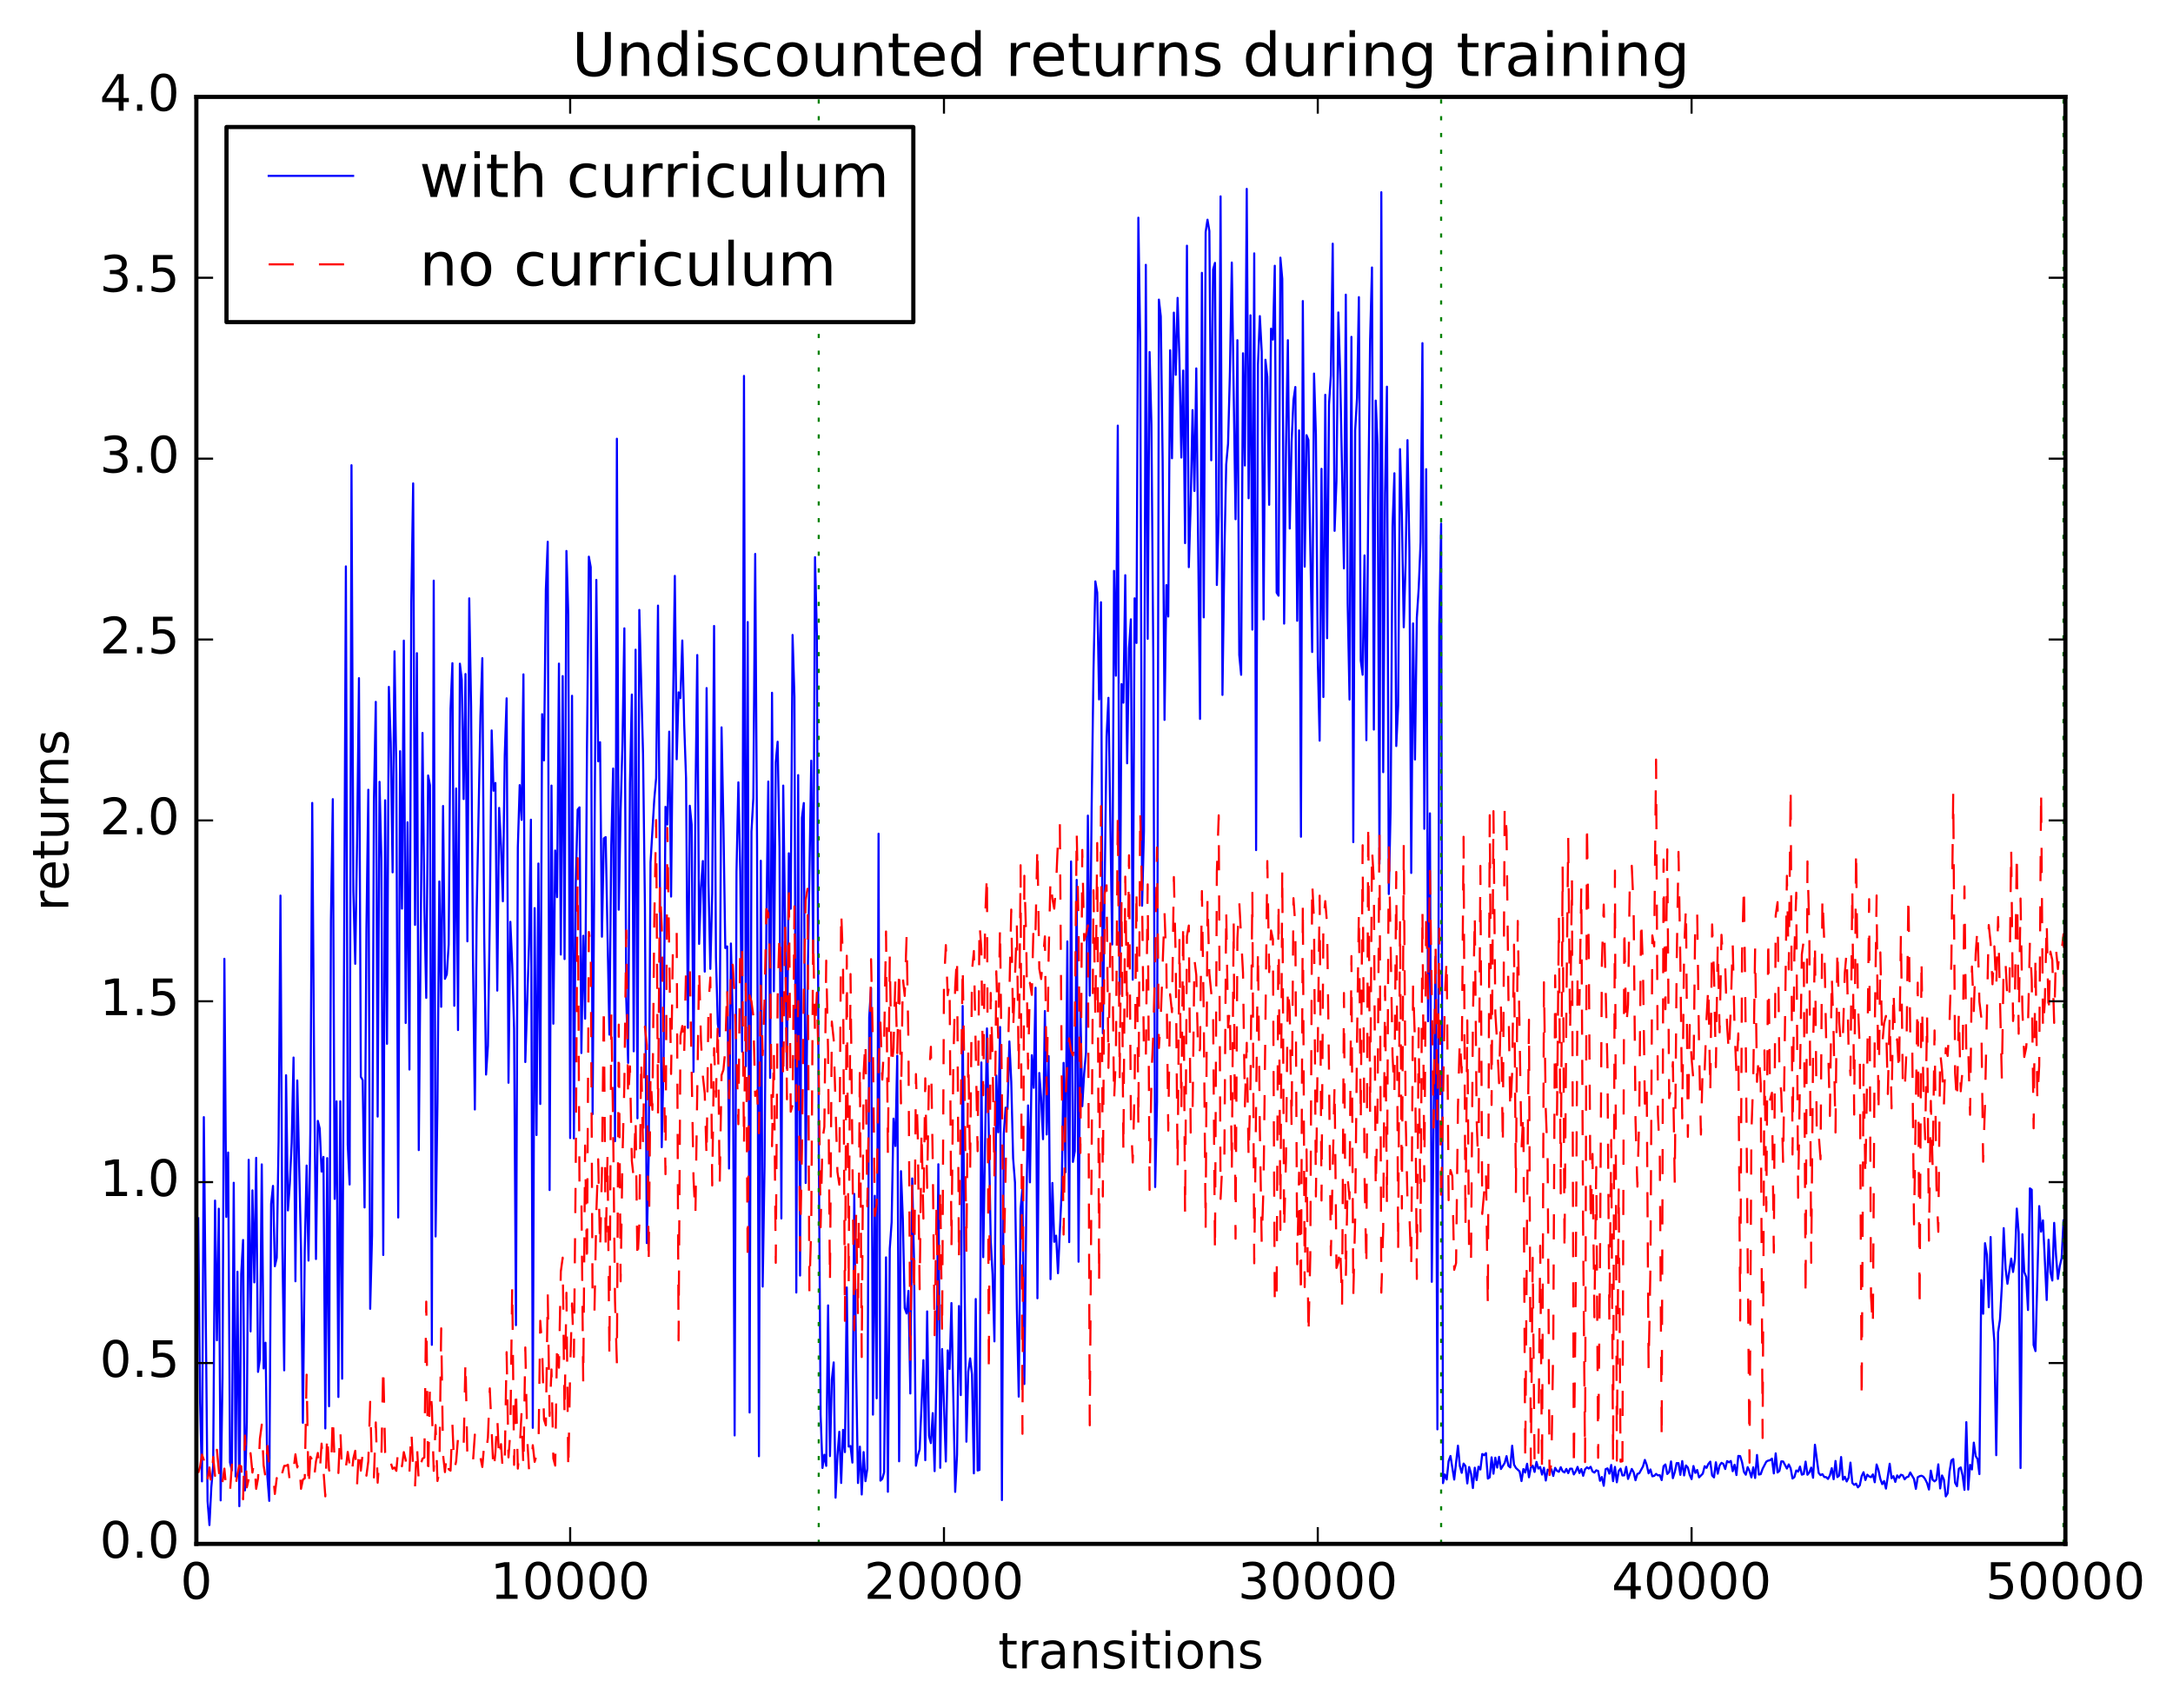 <?xml version="1.0" encoding="utf-8" standalone="no"?>
<!DOCTYPE svg PUBLIC "-//W3C//DTD SVG 1.1//EN"
  "http://www.w3.org/Graphics/SVG/1.1/DTD/svg11.dtd">
<!-- Created with matplotlib (http://matplotlib.org/) -->
<svg height="408pt" version="1.1" viewBox="0 0 519 408" width="519pt" xmlns="http://www.w3.org/2000/svg" xmlns:xlink="http://www.w3.org/1999/xlink">
 <defs>
  <style type="text/css">
*{stroke-linecap:butt;stroke-linejoin:round;stroke-miterlimit:100000;}
  </style>
 </defs>
 <g id="figure_1">
  <g id="patch_1">
   <path d="M 0 408.169 
L 519.585 408.169 
L 519.585 0 
L 0 0 
z
" style="fill:#ffffff;"/>
  </g>
  <g id="axes_1">
   <g id="patch_2">
    <path d="M 46.898 368.742 
L 493.298 368.742 
L 493.298 23.142 
L 46.898 23.142 
z
" style="fill:#ffffff;"/>
   </g>
   <g id="line2d_1">
    <path clip-path="url(#pd0d0297ccd)" d="M 47.344 290.967 
L 47.79 334.974 
L 48.237 353.802 
L 48.683 266.812 
L 49.576 358.505 
L 50.022 364.245 
L 50.469 355.25 
L 50.915 350.149 
L 51.361 286.74 
L 51.808 320.102 
L 52.254 288.686 
L 52.701 358.348 
L 53.147 329.129 
L 53.593 228.995 
L 54.04 290.646 
L 54.486 275.263 
L 54.933 349.286 
L 55.379 351.185 
L 55.825 282.49 
L 56.272 352.643 
L 56.718 303.726 
L 57.165 359.739 
L 57.611 304.278 
L 58.057 296.155 
L 58.504 355.961 
L 58.95 339.73 
L 59.397 276.997 
L 59.843 317.992 
L 60.289 284.302 
L 60.736 306.277 
L 61.182 276.533 
L 61.629 327.66 
L 62.075 324.527 
L 62.522 278.098 
L 62.968 326.834 
L 63.414 320.693 
L 63.861 352.702 
L 64.307 358.466 
L 64.754 287.531 
L 65.2 283.237 
L 65.646 302.423 
L 66.093 300.398 
L 66.539 272.649 
L 66.986 213.9 
L 67.432 297.14 
L 67.878 327.289 
L 68.325 256.802 
L 68.771 289.092 
L 69.218 282.722 
L 69.664 272.942 
L 70.11 252.581 
L 70.557 306.018 
L 71.003 258.053 
L 71.896 298.469 
L 72.342 339.818 
L 72.789 298.597 
L 73.235 278.377 
L 73.681 301.073 
L 74.128 269.745 
L 74.574 191.767 
L 75.021 254.352 
L 75.467 300.703 
L 75.913 267.705 
L 76.36 269.541 
L 76.806 279.824 
L 77.253 276.317 
L 77.699 341.166 
L 78.145 276.6 
L 78.592 335.866 
L 79.038 219.831 
L 79.485 190.865 
L 79.931 286.337 
L 80.377 263.045 
L 80.824 333.653 
L 81.27 263.035 
L 81.717 329.288 
L 82.609 135.274 
L 83.056 273.361 
L 83.502 282.906 
L 83.949 111.111 
L 84.395 212.824 
L 84.841 230.191 
L 85.288 200.9 
L 85.734 161.97 
L 86.181 257.19 
L 86.627 257.97 
L 87.073 288.385 
L 87.52 221.83 
L 87.966 188.619 
L 88.413 312.595 
L 88.859 295.115 
L 89.305 191.331 
L 89.752 167.63 
L 90.198 266.682 
L 90.645 186.729 
L 91.091 205.272 
L 91.537 299.735 
L 91.984 191.136 
L 92.43 249.3 
L 92.877 164.049 
L 93.323 177.281 
L 93.769 208.348 
L 94.216 155.567 
L 94.662 184.858 
L 95.109 290.786 
L 95.555 179.414 
L 96.001 217.012 
L 96.448 153.003 
L 96.894 244.326 
L 97.341 196.393 
L 97.787 255.442 
L 98.234 143.759 
L 98.68 115.452 
L 99.126 220.896 
L 99.573 156.003 
L 100.019 274.687 
L 100.912 175.045 
L 101.358 216.621 
L 101.805 238.329 
L 102.251 185.213 
L 102.698 187.553 
L 103.144 321.201 
L 103.59 138.676 
L 104.037 295.311 
L 104.483 263.327 
L 104.93 210.534 
L 105.376 240.462 
L 105.822 192.501 
L 106.269 233.785 
L 106.715 232.718 
L 107.162 225.602 
L 107.608 169.322 
L 108.054 158.392 
L 108.501 240.215 
L 108.947 188.316 
L 109.394 246.019 
L 109.84 158.513 
L 110.286 162.346 
L 110.733 190.837 
L 111.179 160.979 
L 111.626 224.825 
L 112.072 142.905 
L 112.518 168.801 
L 112.965 228.94 
L 113.411 264.988 
L 113.858 217.506 
L 114.75 170.84 
L 115.197 157.196 
L 115.643 223.01 
L 116.09 256.646 
L 116.536 249.747 
L 116.982 219.642 
L 117.429 174.455 
L 117.875 188.855 
L 118.322 186.996 
L 118.768 236.592 
L 119.214 192.952 
L 119.661 201.929 
L 120.107 215.262 
L 120.553 180.484 
L 121 166.783 
L 121.446 258.601 
L 121.893 220.168 
L 122.339 230.293 
L 122.785 245.701 
L 123.232 316.501 
L 123.678 202.432 
L 124.125 187.514 
L 124.571 195.816 
L 125.017 161.061 
L 125.464 253.655 
L 126.357 225.412 
L 126.803 195.773 
L 127.249 341.021 
L 127.696 216.89 
L 128.142 271.088 
L 128.589 206.24 
L 129.035 263.672 
L 129.482 170.568 
L 129.928 181.608 
L 130.374 140.768 
L 130.821 129.388 
L 131.267 284.227 
L 131.714 187.624 
L 132.16 244.499 
L 132.606 203.13 
L 133.053 214.272 
L 133.499 158.494 
L 133.946 227.982 
L 134.392 161.476 
L 134.838 229.06 
L 135.285 131.592 
L 135.731 146.82 
L 136.178 271.806 
L 136.624 166.178 
L 137.07 271.89 
L 137.517 211.101 
L 137.963 193.368 
L 138.41 192.823 
L 138.856 251.504 
L 139.302 223.491 
L 139.749 243.304 
L 140.195 178.55 
L 140.642 132.95 
L 141.088 135.451 
L 141.534 266.1 
L 142.427 138.5 
L 142.874 181.835 
L 143.32 177.268 
L 143.766 223.721 
L 144.213 200.253 
L 144.659 199.931 
L 145.552 247.111 
L 145.998 201.844 
L 146.445 183.553 
L 146.891 272.565 
L 147.338 104.785 
L 147.784 217.267 
L 148.23 193.612 
L 148.677 177.242 
L 149.123 150.068 
L 149.57 238.379 
L 150.016 253.851 
L 150.462 187.076 
L 150.909 165.884 
L 151.355 251.087 
L 151.802 155.167 
L 152.248 267.093 
L 152.694 145.674 
L 153.587 180.163 
L 154.034 216.673 
L 154.48 296.895 
L 154.926 276.567 
L 155.373 205.976 
L 156.266 190.929 
L 156.712 185.827 
L 157.158 144.64 
L 158.051 273.996 
L 158.498 252.882 
L 158.944 192.686 
L 159.39 196.918 
L 159.837 174.739 
L 160.283 214.137 
L 160.73 170.229 
L 161.176 137.544 
L 161.622 181.338 
L 162.069 165.351 
L 162.515 166.736 
L 162.962 152.971 
L 163.408 172.836 
L 163.854 185.874 
L 164.301 245.488 
L 164.747 192.442 
L 165.194 196.948 
L 165.64 255.997 
L 166.086 192.072 
L 166.533 156.447 
L 166.979 225.442 
L 167.425 211.977 
L 167.872 205.648 
L 168.318 232.061 
L 168.765 164.338 
L 169.211 210.851 
L 169.657 231.403 
L 170.104 213.335 
L 170.55 149.503 
L 170.997 228.558 
L 171.443 244.559 
L 171.889 247.456 
L 172.336 173.724 
L 172.782 196.889 
L 173.229 226.426 
L 173.675 226.037 
L 174.121 279.083 
L 174.568 225.343 
L 175.014 242.735 
L 175.461 342.833 
L 175.907 208.179 
L 176.353 186.852 
L 176.8 208.002 
L 177.246 251.17 
L 177.693 89.782 
L 178.139 254.686 
L 178.585 148.564 
L 179.032 337.352 
L 179.478 198.596 
L 179.925 190.644 
L 180.371 132.302 
L 180.817 201.99 
L 181.264 347.797 
L 181.71 205.583 
L 182.157 307.284 
L 182.603 278.578 
L 183.049 219.353 
L 183.496 186.665 
L 183.942 257.442 
L 184.389 165.458 
L 184.835 236.749 
L 185.281 182.083 
L 185.728 177.151 
L 186.174 202.405 
L 186.621 291.017 
L 187.067 187.623 
L 187.96 255.148 
L 188.406 203.797 
L 188.853 217.044 
L 189.299 151.65 
L 189.745 166.424 
L 190.192 308.703 
L 190.638 185.125 
L 191.085 304.643 
L 191.531 195.303 
L 191.977 191.792 
L 192.424 282.542 
L 192.87 236.048 
L 193.763 181.671 
L 194.209 227.636 
L 194.656 133.076 
L 195.102 151.311 
L 195.549 272.897 
L 195.995 337.904 
L 196.441 350.603 
L 196.888 347.452 
L 197.334 350.106 
L 197.781 311.778 
L 198.227 347.773 
L 198.673 329.506 
L 199.12 325.394 
L 199.566 357.695 
L 200.013 347.654 
L 200.459 341.958 
L 200.905 354.189 
L 201.352 341.508 
L 201.798 346.82 
L 202.245 307.485 
L 202.691 345.489 
L 203.137 345.373 
L 203.584 349.323 
L 204.03 285.154 
L 204.477 327.074 
L 204.923 354.2 
L 205.369 345.518 
L 205.816 356.939 
L 206.262 346.806 
L 206.709 353.757 
L 207.155 350.736 
L 207.601 242.941 
L 208.048 235.99 
L 208.494 337.868 
L 208.941 285.597 
L 209.387 333.966 
L 209.833 199.119 
L 210.28 353.63 
L 210.726 353.205 
L 211.173 351.594 
L 211.619 300.305 
L 212.065 356.292 
L 212.512 298.264 
L 212.958 291.891 
L 213.405 267.173 
L 213.851 273.714 
L 214.298 252.146 
L 214.744 349.012 
L 215.19 279.719 
L 215.637 291.206 
L 216.083 312.415 
L 216.53 313.71 
L 216.976 308.306 
L 217.422 332.817 
L 217.869 281.454 
L 218.315 301.522 
L 218.762 350.071 
L 219.208 347.676 
L 219.654 346.157 
L 220.547 324.86 
L 220.994 348.747 
L 221.44 313.216 
L 221.886 342.969 
L 222.333 344.673 
L 222.779 337.502 
L 223.226 351.364 
L 223.672 327.672 
L 224.118 278.065 
L 224.565 350.565 
L 225.011 322.204 
L 225.904 349.05 
L 226.35 322.528 
L 226.797 326.959 
L 227.243 311.218 
L 228.136 356.317 
L 228.582 347.458 
L 229.029 311.939 
L 229.475 333.197 
L 229.922 240.264 
L 230.368 305.161 
L 230.814 344.329 
L 231.261 327.579 
L 231.707 324.432 
L 232.154 328.283 
L 232.6 351.888 
L 233.046 310.255 
L 233.493 351.212 
L 233.939 351.079 
L 234.386 253.754 
L 234.832 300.265 
L 235.725 245.623 
L 236.618 296.133 
L 237.064 304.382 
L 237.51 320.369 
L 237.957 256.87 
L 238.403 270.429 
L 238.85 245.282 
L 239.296 358.278 
L 239.742 270.844 
L 240.189 264.532 
L 240.635 264.861 
L 241.082 248.733 
L 241.528 258.356 
L 241.974 276.634 
L 242.421 282.446 
L 242.867 312.553 
L 243.314 333.567 
L 243.76 288.702 
L 244.206 283.749 
L 244.653 330.553 
L 245.099 290.845 
L 245.546 264.02 
L 245.992 282.387 
L 246.438 252.028 
L 246.885 259.812 
L 247.331 235.904 
L 247.778 310.075 
L 248.224 256.266 
L 248.67 262.394 
L 249.117 272.079 
L 249.563 241.476 
L 250.01 270.963 
L 250.456 252.233 
L 250.902 305.51 
L 251.349 282.532 
L 251.795 296.595 
L 252.242 295.117 
L 252.688 304.088 
L 253.581 284.174 
L 254.027 253.853 
L 254.474 279.99 
L 254.92 224.848 
L 255.366 296.662 
L 255.813 205.754 
L 256.259 277.512 
L 256.705 274.937 
L 257.152 210.145 
L 257.598 301.342 
L 258.045 240.347 
L 258.491 264.207 
L 258.938 256.408 
L 259.384 251.313 
L 259.83 194.796 
L 260.277 237.784 
L 260.723 193.296 
L 261.17 160.15 
L 261.616 138.856 
L 262.062 141.541 
L 262.509 167.048 
L 262.955 143.833 
L 263.401 246.785 
L 264.294 175.904 
L 264.741 166.664 
L 265.634 225.575 
L 266.08 136.342 
L 266.526 161.381 
L 266.973 101.655 
L 267.419 237.47 
L 267.865 163.391 
L 268.312 167.827 
L 268.758 137.381 
L 269.205 182.302 
L 269.651 154.828 
L 270.098 147.919 
L 270.544 233.987 
L 270.99 142.9 
L 271.437 153.561 
L 271.883 51.996 
L 272.329 81.75 
L 272.776 216.319 
L 273.222 198.525 
L 273.669 63.251 
L 274.115 152.576 
L 274.562 84.076 
L 275.008 101.414 
L 275.454 157.431 
L 275.901 283.509 
L 276.347 263.161 
L 276.793 71.557 
L 277.24 75.566 
L 277.686 110.078 
L 278.133 171.934 
L 278.579 139.742 
L 279.026 147.249 
L 279.472 83.658 
L 279.918 109.451 
L 280.365 74.667 
L 280.811 89.522 
L 281.257 71.145 
L 281.704 86.231 
L 282.15 109.282 
L 282.597 88.498 
L 283.043 129.722 
L 283.49 58.682 
L 283.936 135.458 
L 284.382 120.547 
L 284.829 97.949 
L 285.275 117.261 
L 285.721 87.986 
L 286.614 171.704 
L 287.061 65.161 
L 287.507 147.446 
L 287.954 55.431 
L 288.4 52.469 
L 288.846 55.169 
L 289.293 109.934 
L 289.739 64.367 
L 290.185 62.78 
L 290.632 139.72 
L 291.078 122.732 
L 291.525 46.899 
L 291.971 165.972 
L 292.418 133.234 
L 292.864 110.987 
L 293.31 105.98 
L 293.757 88.702 
L 294.203 62.704 
L 295.096 124.008 
L 295.542 81.25 
L 295.989 156.432 
L 296.435 161.169 
L 296.882 84.375 
L 297.328 111.177 
L 297.774 45.109 
L 298.221 118.996 
L 298.667 75.306 
L 299.113 150.372 
L 299.56 60.513 
L 300.006 203.037 
L 300.453 87.101 
L 300.899 75.498 
L 301.346 83.968 
L 301.792 147.936 
L 302.238 85.922 
L 302.685 89.99 
L 303.131 120.568 
L 303.577 78.499 
L 304.024 81.106 
L 304.47 63.471 
L 304.917 141.545 
L 305.363 142.271 
L 305.81 61.539 
L 306.256 66.609 
L 306.702 148.94 
L 307.149 106.656 
L 307.595 81.248 
L 308.041 126.233 
L 308.488 105.497 
L 308.934 95.552 
L 309.381 92.428 
L 309.827 148.265 
L 310.274 102.791 
L 310.72 199.847 
L 311.166 71.901 
L 311.613 135.334 
L 312.059 103.938 
L 312.505 105.093 
L 313.398 155.723 
L 313.845 89.219 
L 314.291 103.738 
L 314.738 157.41 
L 315.184 176.892 
L 315.63 111.971 
L 316.077 166.47 
L 316.523 94.289 
L 316.969 152.425 
L 317.416 96.668 
L 317.862 89.68 
L 318.309 58.199 
L 318.755 126.785 
L 319.202 114.875 
L 319.648 74.626 
L 320.094 89.603 
L 320.987 135.755 
L 321.433 70.375 
L 321.88 144.087 
L 322.326 167.081 
L 322.773 80.456 
L 323.219 201.14 
L 323.666 102.793 
L 324.112 94.99 
L 324.558 70.966 
L 325.005 157.781 
L 325.451 161.159 
L 325.897 132.659 
L 326.344 176.782 
L 326.79 120.307 
L 327.237 81.141 
L 327.683 63.886 
L 328.13 174.248 
L 328.576 95.674 
L 329.022 106.181 
L 329.469 206.341 
L 329.915 45.907 
L 330.361 184.428 
L 330.808 117.853 
L 331.254 92.356 
L 331.701 213.532 
L 332.147 192.678 
L 332.594 125.694 
L 333.04 113.029 
L 333.486 178.18 
L 333.933 168.469 
L 334.379 107.267 
L 334.825 123.018 
L 335.272 149.819 
L 335.718 134.405 
L 336.165 105.119 
L 336.611 130.908 
L 337.058 208.492 
L 337.504 148.896 
L 337.95 181.401 
L 338.397 147.526 
L 338.843 140.513 
L 339.289 129.457 
L 339.736 81.956 
L 340.182 197.952 
L 340.629 112.06 
L 341.075 243.908 
L 341.522 194.256 
L 341.968 306.144 
L 342.861 228.459 
L 343.307 341.384 
L 343.753 149.44 
L 344.2 125.054 
L 344.646 354.23 
L 345.093 352.156 
L 345.539 353.355 
L 345.986 348.975 
L 346.432 347.742 
L 347.325 353.377 
L 348.217 345.282 
L 348.664 350.12 
L 349.11 351.768 
L 349.557 349.553 
L 350.003 350.132 
L 350.45 354.3 
L 350.896 350.381 
L 351.342 351.94 
L 351.789 355.404 
L 352.235 350.539 
L 352.682 353.509 
L 353.128 350.302 
L 353.574 350.975 
L 354.021 347.275 
L 354.467 347.552 
L 354.913 347.055 
L 355.36 353.142 
L 355.806 352.847 
L 356.253 348.064 
L 356.699 351.975 
L 357.146 348.147 
L 357.592 350.516 
L 358.038 347.95 
L 358.485 350.857 
L 359.377 349.414 
L 359.824 347.778 
L 360.27 350.09 
L 360.717 350.476 
L 361.163 345.294 
L 361.61 349.786 
L 362.056 350.594 
L 362.949 351.437 
L 363.395 353.733 
L 363.841 350.867 
L 364.288 351.696 
L 364.734 349.599 
L 365.181 352.831 
L 365.627 350.503 
L 366.074 350.065 
L 366.52 351.551 
L 366.966 349.162 
L 367.413 350.746 
L 367.859 350.38 
L 368.305 352.185 
L 368.752 350.547 
L 369.198 353.606 
L 369.645 351.004 
L 370.091 351.277 
L 370.538 350.924 
L 370.984 352.515 
L 371.43 350.574 
L 371.877 351.293 
L 372.323 351.521 
L 372.769 350.42 
L 373.216 351.399 
L 373.662 351.674 
L 374.109 350.829 
L 374.555 351.842 
L 375.002 350.772 
L 375.448 350.778 
L 375.894 352.15 
L 376.341 351.438 
L 376.787 350.343 
L 377.233 351.814 
L 377.68 350.865 
L 378.126 352.48 
L 378.573 350.918 
L 379.019 350.454 
L 379.466 350.749 
L 379.912 350.323 
L 380.358 351.439 
L 380.805 351.712 
L 381.251 351.162 
L 381.697 351.326 
L 382.144 353.669 
L 382.59 352.755 
L 383.037 354.862 
L 383.483 350.894 
L 383.93 350.702 
L 384.376 351.961 
L 384.822 349.887 
L 385.269 353.759 
L 385.715 350.348 
L 386.161 354.026 
L 386.608 351.366 
L 387.054 350.753 
L 387.501 352.399 
L 387.947 352.363 
L 388.394 350.341 
L 388.84 353.227 
L 389.733 350.839 
L 390.179 351.641 
L 390.625 353.539 
L 391.072 352.018 
L 391.518 351.884 
L 392.411 350.237 
L 392.858 348.677 
L 393.304 349.892 
L 393.75 351.886 
L 394.197 350.964 
L 394.643 352.59 
L 395.089 352.5 
L 395.536 352.025 
L 395.982 352.379 
L 396.429 352.33 
L 396.875 353.5 
L 397.322 350.19 
L 397.768 349.767 
L 398.214 352.039 
L 398.661 351.574 
L 399.107 349.046 
L 399.553 353.043 
L 400 351.601 
L 400.446 349.444 
L 400.893 349.44 
L 401.339 352.248 
L 401.786 348.965 
L 402.232 352.389 
L 402.678 350.011 
L 403.125 350.514 
L 403.571 352.264 
L 404.017 353.278 
L 404.464 350.142 
L 404.91 351.78 
L 405.357 351.087 
L 405.803 352.853 
L 406.696 351.956 
L 407.142 350.181 
L 407.589 350.582 
L 408.035 349.635 
L 408.481 349.093 
L 408.928 352.402 
L 409.374 352.86 
L 409.821 349.248 
L 410.267 351.972 
L 410.714 350.026 
L 411.16 349.374 
L 411.606 349.635 
L 412.053 350.857 
L 412.499 348.96 
L 412.945 349.252 
L 413.392 348.931 
L 413.838 351.383 
L 414.285 349.831 
L 414.731 352.298 
L 415.178 347.721 
L 415.624 347.775 
L 416.07 349.215 
L 416.517 351.521 
L 416.963 352.217 
L 417.409 350.407 
L 417.856 351.329 
L 418.302 352.856 
L 418.749 350.451 
L 419.195 352.997 
L 419.642 347.5 
L 420.088 352.18 
L 420.534 352.083 
L 420.981 350.802 
L 421.873 349.086 
L 422.32 348.846 
L 422.766 348.761 
L 423.213 348.371 
L 423.659 351.909 
L 424.106 347.119 
L 424.552 351.688 
L 424.998 351.301 
L 425.445 349.022 
L 425.891 349.061 
L 426.784 350.745 
L 427.23 349.757 
L 427.677 350.676 
L 428.123 353.126 
L 428.57 352.79 
L 429.016 351.205 
L 429.462 351.477 
L 429.909 350.282 
L 430.355 352.206 
L 430.801 352.049 
L 431.248 349.084 
L 431.694 352.226 
L 432.141 351.671 
L 432.587 350.518 
L 433.034 352.946 
L 433.48 345.057 
L 434.373 351.802 
L 434.819 352.324 
L 435.265 352.091 
L 435.712 352.765 
L 436.158 352.795 
L 436.605 353.23 
L 437.051 352.365 
L 437.498 350.656 
L 437.944 353.298 
L 438.39 348.93 
L 438.837 352.787 
L 439.283 352.415 
L 439.729 347.991 
L 440.176 353.405 
L 440.622 352.704 
L 441.069 353.829 
L 441.515 352.934 
L 441.962 349.326 
L 442.408 354.18 
L 442.854 354.635 
L 443.301 354.348 
L 443.747 355.237 
L 444.193 354.75 
L 444.64 352.556 
L 445.086 351.616 
L 445.533 353.481 
L 445.979 352.211 
L 446.425 352.628 
L 446.872 352.807 
L 447.318 352.14 
L 447.765 354.019 
L 448.211 349.772 
L 448.658 351.131 
L 449.104 353.245 
L 449.55 354.466 
L 449.997 353.731 
L 450.443 355.535 
L 451.336 349.593 
L 451.782 353.057 
L 452.229 352.56 
L 452.675 353.936 
L 453.122 352.381 
L 453.568 352.956 
L 454.014 352.221 
L 454.461 352.372 
L 454.907 353.32 
L 455.353 352.816 
L 455.8 352.678 
L 456.246 351.683 
L 457.139 353.238 
L 457.586 355.598 
L 458.032 352.825 
L 458.478 352.569 
L 458.925 352.457 
L 459.371 352.677 
L 459.817 353.297 
L 460.264 354.202 
L 460.71 355.759 
L 461.157 351.24 
L 461.603 353.427 
L 462.05 353.804 
L 462.496 353.4 
L 462.942 349.739 
L 463.389 355.496 
L 463.835 352.394 
L 464.281 353.374 
L 464.728 357.397 
L 465.174 356.669 
L 465.621 351.493 
L 466.067 348.795 
L 466.514 348.477 
L 466.96 354.142 
L 467.406 354.967 
L 467.853 350.787 
L 468.299 350.473 
L 468.745 352.396 
L 469.192 355.838 
L 469.638 339.659 
L 470.085 355.766 
L 470.531 349.859 
L 470.978 350.964 
L 471.424 344.551 
L 471.87 347.775 
L 472.317 348.46 
L 472.763 352.071 
L 473.209 305.731 
L 473.656 313.771 
L 474.102 296.915 
L 474.549 299.637 
L 474.995 312.217 
L 475.442 295.449 
L 475.888 314.709 
L 476.334 320.493 
L 476.781 347.555 
L 477.227 318.205 
L 477.673 315.139 
L 478.12 307.2 
L 478.566 293.326 
L 479.013 302.958 
L 479.459 306.615 
L 480.352 300.592 
L 480.798 303.799 
L 481.245 300.691 
L 481.691 288.652 
L 482.137 294.339 
L 482.584 350.62 
L 483.03 294.787 
L 483.477 303.797 
L 483.923 304.967 
L 484.37 312.88 
L 484.816 283.83 
L 485.262 284.143 
L 485.709 321.233 
L 486.155 322.691 
L 487.048 288.065 
L 487.494 294.167 
L 487.941 291.472 
L 488.834 310.493 
L 489.28 296.088 
L 489.726 303.884 
L 490.173 305.834 
L 490.619 292.067 
L 491.065 299.888 
L 491.512 305.457 
L 491.958 302.41 
L 492.405 300.461 
L 492.851 291.494 
L 492.851 291.494 
" style="fill:none;stroke:#0000ff;stroke-linecap:square;stroke-width:0.5;"/>
   </g>
   <g id="line2d_2">
    <path clip-path="url(#pd0d0297ccd)" d="M 47.344 351.786 
L 47.79 350.266 
L 48.237 347.4 
L 48.683 348.677 
L 49.13 353.987 
L 49.576 353.484 
L 50.022 350.483 
L 50.469 354.489 
L 50.915 347.989 
L 51.361 352.494 
L 51.808 346.262 
L 52.701 355.974 
L 53.147 353.95 
L 53.593 350.759 
L 54.04 355.701 
L 54.486 354.666 
L 54.933 356.418 
L 55.379 349.789 
L 55.825 350.669 
L 56.272 354.882 
L 56.718 351.979 
L 57.165 349.989 
L 57.611 350.193 
L 58.057 358.087 
L 58.504 342.85 
L 58.95 355.236 
L 59.397 353.298 
L 59.843 347.068 
L 60.289 351.701 
L 60.736 348.904 
L 61.182 355.591 
L 61.629 353.075 
L 62.075 343.627 
L 62.522 340.25 
L 62.968 349.982 
L 63.414 352.862 
L 63.861 345.329 
L 64.307 350.677 
L 64.754 350.984 
L 65.2 351.663 
L 65.646 356.816 
L 66.093 353.016 
L 66.539 355.327 
L 66.986 355.253 
L 67.432 351.736 
L 67.878 350.109 
L 68.325 350.081 
L 68.771 349.831 
L 69.218 353.847 
L 69.664 350.635 
L 70.11 350.999 
L 70.557 347.343 
L 71.003 350.481 
L 71.45 348.722 
L 71.896 355.588 
L 72.342 353.394 
L 72.789 353.071 
L 73.235 328.324 
L 73.681 355.897 
L 74.128 347.92 
L 74.574 348.633 
L 75.021 353.068 
L 75.467 349.026 
L 75.913 347.011 
L 76.36 351.889 
L 76.806 344.785 
L 77.699 357.39 
L 78.145 342.12 
L 78.592 351.101 
L 79.038 352.114 
L 79.485 337.903 
L 79.931 349.62 
L 80.377 349.155 
L 80.824 351.807 
L 81.27 341.22 
L 81.717 352.06 
L 82.163 350.59 
L 82.609 350.517 
L 83.056 346.772 
L 83.949 352.853 
L 84.395 348.335 
L 84.841 346.5 
L 85.288 354.583 
L 85.734 345.537 
L 86.181 351.244 
L 86.627 347.112 
L 87.073 349.192 
L 87.52 352.45 
L 87.966 349.006 
L 88.413 334.804 
L 88.859 351.449 
L 89.305 352.869 
L 89.752 339.725 
L 90.198 354.129 
L 90.645 347.651 
L 91.091 348.145 
L 91.537 325.982 
L 91.984 346.987 
L 92.43 348.531 
L 92.877 350.913 
L 93.323 349.288 
L 93.769 350.806 
L 94.216 350.496 
L 94.662 351.299 
L 95.109 346.056 
L 96.001 350.207 
L 96.448 346.811 
L 96.894 348.689 
L 97.341 353.227 
L 97.787 351.75 
L 98.234 341.303 
L 98.68 350.914 
L 99.126 355.047 
L 99.573 344.809 
L 100.019 353.897 
L 100.466 349.805 
L 100.912 348.377 
L 101.358 348.116 
L 101.805 310.876 
L 102.251 353.302 
L 102.698 330.517 
L 103.144 335.917 
L 103.59 351.292 
L 104.037 340.354 
L 104.483 353.722 
L 104.93 351.599 
L 105.376 317.254 
L 105.822 347.454 
L 106.269 351.593 
L 106.715 347.077 
L 107.162 350.927 
L 107.608 351.245 
L 108.054 340.194 
L 108.501 351.074 
L 108.947 349.02 
L 109.394 343.46 
L 109.84 344.62 
L 110.286 343.88 
L 110.733 345.912 
L 111.179 324.626 
L 111.626 348.143 
L 112.072 348.675 
L 112.518 350.458 
L 112.965 349.152 
L 113.411 342.636 
L 113.858 344.726 
L 114.304 348.03 
L 114.75 348.112 
L 115.197 350.369 
L 115.643 344.963 
L 116.09 346.967 
L 116.536 343.346 
L 116.982 331.589 
L 117.875 351.754 
L 118.322 346.863 
L 118.768 338.449 
L 119.214 349.035 
L 119.661 344.903 
L 120.107 351.588 
L 120.553 349.226 
L 121 322.946 
L 121.446 348.084 
L 121.893 341.952 
L 122.339 306.776 
L 122.785 349.864 
L 123.232 331.083 
L 123.678 350.765 
L 124.125 346.087 
L 124.571 337.227 
L 125.017 350.817 
L 125.464 321.818 
L 125.91 343.292 
L 126.357 351.098 
L 126.803 351.374 
L 127.249 345.162 
L 127.696 349.145 
L 128.142 347.582 
L 128.589 347.462 
L 129.035 315.452 
L 129.482 321.611 
L 129.928 339.01 
L 130.374 340.424 
L 130.821 308.858 
L 131.267 338.18 
L 131.714 327.071 
L 132.16 348.332 
L 132.606 350.04 
L 133.053 320.322 
L 133.499 326.662 
L 133.946 303.682 
L 134.392 300.368 
L 134.838 338.54 
L 135.285 308.749 
L 135.731 351.684 
L 136.178 327.09 
L 136.624 311.305 
L 137.07 324.079 
L 137.517 278.012 
L 137.963 204.955 
L 138.41 284.59 
L 138.856 284.837 
L 139.302 330.716 
L 139.749 273.586 
L 140.195 302.529 
L 140.642 222.581 
L 141.088 225.399 
L 141.534 311.29 
L 141.981 313.336 
L 142.427 289.701 
L 142.874 276.868 
L 143.32 298.719 
L 143.766 280.058 
L 144.213 239.748 
L 144.659 298.545 
L 145.106 275.561 
L 145.552 324.546 
L 145.998 241.952 
L 146.445 269.438 
L 146.891 310.753 
L 147.338 325.596 
L 147.784 244.72 
L 148.23 306.032 
L 148.677 276.113 
L 149.123 259.085 
L 149.57 222.224 
L 150.016 262.684 
L 150.462 254.68 
L 150.909 277.221 
L 151.355 281.39 
L 151.802 266.686 
L 152.248 301.596 
L 152.694 292.366 
L 153.141 252.619 
L 153.587 274.149 
L 154.034 245.174 
L 154.48 249.615 
L 154.926 302.495 
L 155.373 256.408 
L 155.819 265.065 
L 156.266 220.405 
L 156.712 195.863 
L 157.158 266.049 
L 157.605 211.2 
L 158.051 221.465 
L 158.944 280.44 
L 159.39 197.759 
L 160.283 256.505 
L 160.73 225.102 
L 161.176 224.073 
L 161.622 222.445 
L 162.069 320.131 
L 162.515 247.42 
L 162.962 245.049 
L 163.408 251.788 
L 163.854 231.411 
L 164.301 229.643 
L 164.747 229.904 
L 165.64 281.449 
L 166.086 290.579 
L 166.979 231.063 
L 167.425 248.62 
L 167.872 256.98 
L 168.318 261.176 
L 168.765 276.886 
L 169.211 239.851 
L 169.657 233.459 
L 170.104 283.136 
L 170.55 250.342 
L 170.997 261.955 
L 171.443 243.872 
L 171.889 283.216 
L 172.336 256.781 
L 172.782 255.508 
L 173.229 250.744 
L 173.675 235.522 
L 174.121 262.31 
L 174.568 229.074 
L 175.014 230.543 
L 175.461 238.272 
L 175.907 251.508 
L 176.353 268.504 
L 176.8 225.025 
L 177.246 226.618 
L 177.693 273.905 
L 178.139 234.936 
L 178.585 302.008 
L 179.032 237.704 
L 179.478 239.218 
L 179.925 242.73 
L 180.371 261.753 
L 180.817 260.442 
L 181.264 270.664 
L 181.71 235.401 
L 182.157 252.004 
L 182.603 239.153 
L 183.049 217.092 
L 183.496 218.139 
L 183.942 230.296 
L 184.389 273.761 
L 184.835 251.095 
L 185.281 301.609 
L 185.728 238.214 
L 186.174 222.667 
L 186.621 235.169 
L 187.067 258.404 
L 187.513 220.05 
L 187.96 262.552 
L 188.406 210.431 
L 188.853 265.523 
L 189.299 263.935 
L 189.745 216.475 
L 190.192 262.953 
L 190.638 239.101 
L 191.085 298.694 
L 191.531 274.944 
L 191.977 237.395 
L 192.424 214.945 
L 192.87 212.283 
L 193.317 308.397 
L 193.763 292.462 
L 194.209 223.071 
L 194.656 247.174 
L 195.102 237.082 
L 195.549 255.998 
L 195.995 293.118 
L 196.441 272.336 
L 196.888 269.12 
L 197.334 229.429 
L 197.781 251.303 
L 198.227 306.651 
L 198.673 243.985 
L 199.12 248.318 
L 200.013 279.874 
L 200.459 282.954 
L 200.905 217.306 
L 201.352 230.223 
L 201.798 315.467 
L 202.245 228.264 
L 202.691 307.482 
L 203.137 232.641 
L 204.03 317.721 
L 204.477 289.991 
L 204.923 314.942 
L 205.369 254.25 
L 205.816 324.106 
L 206.262 256.39 
L 206.709 248.185 
L 207.155 288.116 
L 208.048 229.087 
L 208.494 250.314 
L 208.941 290.388 
L 209.387 287.522 
L 209.833 254.589 
L 210.28 244.221 
L 210.726 257.854 
L 211.173 248.754 
L 211.619 222.474 
L 212.065 275.905 
L 212.512 228.419 
L 212.958 255.383 
L 213.405 250.341 
L 213.851 233.856 
L 214.298 251.524 
L 214.744 230.845 
L 215.19 263.537 
L 215.637 233.561 
L 216.083 237.863 
L 216.53 223.576 
L 216.976 249.373 
L 217.422 325.154 
L 217.869 282.71 
L 218.315 309.69 
L 218.762 256.528 
L 219.208 271.578 
L 219.654 307.914 
L 220.101 269.498 
L 220.547 291.048 
L 220.994 257.54 
L 221.44 283.712 
L 221.886 256.931 
L 222.333 250.008 
L 222.779 277.534 
L 223.226 318.886 
L 223.672 288.38 
L 224.118 316.565 
L 224.565 283.444 
L 225.011 318.864 
L 225.458 235.163 
L 225.904 225.723 
L 226.35 237.695 
L 226.797 234.502 
L 227.243 298.098 
L 227.69 254.347 
L 228.136 235.73 
L 228.582 228.053 
L 229.029 301.261 
L 229.922 230.37 
L 230.368 258.356 
L 230.814 299.155 
L 231.261 251.002 
L 231.707 279.748 
L 232.154 231.876 
L 232.6 227.137 
L 233.493 274.944 
L 233.939 220.37 
L 234.386 226.695 
L 234.832 261.583 
L 235.278 219.828 
L 235.725 208.411 
L 236.171 328.442 
L 236.618 237.153 
L 237.064 252.792 
L 237.51 281.099 
L 237.957 231.976 
L 238.403 247.83 
L 238.85 221.011 
L 239.742 301.915 
L 240.635 257.376 
L 241.528 217.236 
L 241.974 246.133 
L 242.867 220.676 
L 243.314 256.172 
L 243.76 206.648 
L 244.206 342.447 
L 244.653 209.167 
L 245.099 224.238 
L 245.546 255.221 
L 245.992 234.725 
L 246.438 237.609 
L 246.885 219.399 
L 247.331 221.966 
L 247.778 201.796 
L 248.224 231.366 
L 248.67 233.838 
L 249.563 223.641 
L 250.01 261.389 
L 250.456 228.353 
L 250.902 209.675 
L 251.349 214.616 
L 251.795 217.022 
L 252.242 211.188 
L 252.688 200.692 
L 253.134 196.677 
L 253.581 256.186 
L 254.027 294.856 
L 254.474 263.45 
L 254.92 253.53 
L 255.366 247.991 
L 255.813 250.941 
L 256.259 252.07 
L 256.705 247.632 
L 257.152 198.397 
L 257.598 220.372 
L 258.045 275.364 
L 258.491 202.993 
L 258.938 224.644 
L 259.384 223.249 
L 259.83 221.002 
L 260.277 340.414 
L 261.17 212.626 
L 261.616 243.377 
L 262.062 201.342 
L 262.509 306.605 
L 262.955 192.535 
L 263.401 285.768 
L 263.848 213.452 
L 264.294 211.446 
L 264.741 255.045 
L 265.187 225.119 
L 265.634 223.771 
L 266.08 263.088 
L 266.526 251.775 
L 266.973 194.151 
L 267.419 257.96 
L 267.865 214.787 
L 268.312 275.489 
L 268.758 209.369 
L 269.205 243.424 
L 269.651 204.269 
L 270.098 267.084 
L 270.544 277.646 
L 270.99 260.084 
L 271.437 211.941 
L 271.883 269.273 
L 272.329 193.592 
L 272.776 214.199 
L 273.222 252.455 
L 273.669 253.24 
L 274.115 211.219 
L 274.562 284.195 
L 275.008 257.15 
L 275.454 247.048 
L 275.901 228.856 
L 276.347 202.397 
L 276.793 250.299 
L 277.24 243.023 
L 278.133 217.897 
L 278.579 230.44 
L 279.026 270.027 
L 279.472 237.448 
L 279.918 241.741 
L 280.365 209.47 
L 280.811 228.945 
L 281.257 279.331 
L 281.704 224.125 
L 282.15 265.178 
L 282.597 219.888 
L 283.043 290.39 
L 283.49 223.61 
L 283.936 221.05 
L 284.382 270.501 
L 284.829 266.353 
L 285.275 229.081 
L 285.721 232.883 
L 286.168 252.387 
L 286.614 250.56 
L 287.061 212.816 
L 287.507 242.654 
L 287.954 293.88 
L 288.4 214.346 
L 288.846 232.476 
L 289.739 241.735 
L 290.185 299.51 
L 290.632 208.18 
L 291.078 194.731 
L 291.525 286.343 
L 291.971 277.396 
L 292.418 277.743 
L 292.864 217.083 
L 293.31 245.401 
L 293.757 240.607 
L 294.203 279.835 
L 294.649 219.723 
L 295.096 295.846 
L 295.542 224.078 
L 295.989 215.446 
L 296.882 232.431 
L 297.328 264.251 
L 297.774 249.062 
L 298.221 276.854 
L 298.667 259.029 
L 299.113 212.708 
L 299.56 301.72 
L 300.453 226.489 
L 300.899 269.502 
L 301.346 297.053 
L 301.792 282.847 
L 302.685 205.654 
L 303.131 232.175 
L 303.577 222.228 
L 304.024 224.319 
L 304.47 312.1 
L 304.917 309.351 
L 305.363 214.757 
L 305.81 293.737 
L 306.256 207.225 
L 306.702 294.041 
L 307.149 276.673 
L 307.595 235.361 
L 308.041 241.408 
L 308.488 269.447 
L 308.934 214.512 
L 309.381 221.1 
L 309.827 301.949 
L 310.274 280.061 
L 310.72 309.906 
L 311.166 215.232 
L 311.613 307.404 
L 312.059 274.525 
L 312.505 319.347 
L 312.952 299.909 
L 313.398 210.53 
L 313.845 219.934 
L 314.291 285.763 
L 315.184 213.917 
L 315.63 286.732 
L 316.077 220.177 
L 316.523 215.221 
L 316.969 220.811 
L 317.416 255.46 
L 317.862 299.803 
L 318.755 258.887 
L 319.202 302.835 
L 319.648 301.534 
L 320.094 297.29 
L 320.541 312.001 
L 320.987 237.16 
L 321.433 305.719 
L 321.88 281.424 
L 322.326 286.329 
L 322.773 228.341 
L 323.219 309.585 
L 323.666 290.923 
L 324.112 248.62 
L 324.558 217.334 
L 325.005 267.996 
L 325.451 201.875 
L 325.897 280.254 
L 326.344 303.037 
L 326.79 196.115 
L 327.237 266.252 
L 327.683 202.552 
L 328.13 210.503 
L 328.576 284.25 
L 329.022 264.391 
L 329.469 197.892 
L 329.915 308.735 
L 330.361 293.788 
L 330.808 235.569 
L 331.254 288.036 
L 331.701 200.587 
L 332.594 252.062 
L 333.04 261.234 
L 333.486 208.253 
L 333.933 299.103 
L 334.379 219.74 
L 334.825 288.642 
L 335.272 201.791 
L 335.718 266.203 
L 336.165 286.879 
L 336.611 289.77 
L 337.058 302.546 
L 337.504 234.973 
L 337.95 248.908 
L 338.397 305.455 
L 338.843 245.564 
L 339.289 294.121 
L 339.736 216.894 
L 340.182 282.138 
L 340.629 217.301 
L 341.075 238.468 
L 341.522 207.997 
L 342.414 269.307 
L 342.861 224.789 
L 343.307 267.314 
L 343.753 221.788 
L 344.2 288.13 
L 345.093 238.061 
L 345.539 228.694 
L 345.986 286.636 
L 346.432 279.452 
L 346.878 280.889 
L 347.325 303.275 
L 347.771 301.678 
L 348.217 264.366 
L 348.664 248.011 
L 349.11 256.136 
L 349.557 199.854 
L 350.003 293.547 
L 350.45 243.697 
L 350.896 301.836 
L 351.342 300.465 
L 351.789 243.721 
L 352.235 218.121 
L 352.682 267.316 
L 353.128 280.027 
L 353.574 206.8 
L 354.021 289.938 
L 354.913 279.648 
L 355.36 312.351 
L 355.806 194.703 
L 356.253 263.907 
L 356.699 193.736 
L 357.146 241.936 
L 357.592 249.329 
L 358.038 258.705 
L 358.485 240.371 
L 358.931 274.038 
L 359.377 192.384 
L 359.824 198.359 
L 360.27 237.704 
L 360.717 265.65 
L 361.163 256.186 
L 361.61 225.618 
L 362.056 284.945 
L 362.502 219.951 
L 363.395 274.494 
L 363.841 265.574 
L 364.288 349.236 
L 364.734 288.555 
L 365.181 243.548 
L 365.627 350.018 
L 366.074 300.404 
L 366.52 350.087 
L 366.966 350.708 
L 367.413 350.175 
L 367.859 297.514 
L 368.305 352.201 
L 368.752 234.6 
L 369.198 265.167 
L 369.645 277.192 
L 370.091 352.29 
L 370.538 349.346 
L 370.984 320.842 
L 371.43 232.97 
L 371.877 266.259 
L 372.323 218.897 
L 372.769 285.034 
L 373.216 206.922 
L 373.662 299.432 
L 374.109 241.553 
L 374.555 200.012 
L 375.002 246.554 
L 375.448 209.623 
L 375.894 351.227 
L 376.341 308.316 
L 376.787 232.97 
L 377.233 239.975 
L 377.68 211.675 
L 378.126 295.999 
L 378.573 349.197 
L 379.019 196.166 
L 379.466 227.343 
L 379.912 292.514 
L 380.358 275.601 
L 380.805 314.618 
L 381.251 278.731 
L 381.697 348.175 
L 382.144 302.182 
L 382.59 230.263 
L 383.037 216.04 
L 383.93 254.907 
L 384.376 315.542 
L 384.822 272.265 
L 385.269 349.325 
L 385.715 207.927 
L 386.161 348.839 
L 386.608 283.131 
L 387.054 349.107 
L 387.501 348.998 
L 387.947 221.04 
L 388.394 245.396 
L 388.84 240 
L 389.286 208.921 
L 389.733 206.777 
L 390.179 217.064 
L 390.625 267.428 
L 391.072 283.416 
L 391.518 266.323 
L 391.965 219.159 
L 392.411 231.131 
L 392.858 263.606 
L 393.304 258.967 
L 393.75 327.101 
L 394.197 302.228 
L 394.643 223.408 
L 395.089 226.034 
L 395.536 181.411 
L 395.982 266.171 
L 396.429 275.962 
L 396.875 344.236 
L 397.322 205.269 
L 397.768 241.049 
L 398.214 202.864 
L 398.661 262.272 
L 399.107 260.252 
L 399.553 253.666 
L 400 282.636 
L 400.446 230.915 
L 400.893 203.457 
L 401.339 229.757 
L 401.786 267.122 
L 402.232 227.241 
L 402.678 216.359 
L 403.125 271.527 
L 403.571 244.799 
L 404.017 252.816 
L 404.464 258.099 
L 404.91 218.124 
L 405.357 217.953 
L 405.803 249.838 
L 406.25 270.978 
L 406.696 253.783 
L 407.142 255.818 
L 407.589 243.254 
L 408.035 235.198 
L 408.481 261.316 
L 408.928 220.782 
L 409.374 232.861 
L 409.821 254.874 
L 410.267 225.158 
L 410.714 246.571 
L 411.16 223.265 
L 411.606 230.469 
L 412.053 230.703 
L 412.499 244.888 
L 412.945 251.82 
L 413.392 240.317 
L 413.838 225.088 
L 414.285 245.748 
L 414.731 256.442 
L 415.178 246.814 
L 415.624 315.391 
L 416.07 227.893 
L 416.517 211.208 
L 416.963 248.212 
L 417.856 349.341 
L 418.302 270.518 
L 418.749 257.699 
L 419.195 226.456 
L 419.642 258.388 
L 420.088 251.666 
L 420.534 258.846 
L 420.981 343.441 
L 421.427 250.865 
L 421.873 289.277 
L 422.32 223.683 
L 422.766 262.648 
L 423.213 260.981 
L 423.659 299.15 
L 424.106 218.648 
L 424.552 215.456 
L 424.998 255.953 
L 425.445 261.113 
L 425.891 278.182 
L 426.784 209.172 
L 427.23 231.536 
L 427.677 187.629 
L 428.123 275.738 
L 428.57 227.765 
L 429.016 213.205 
L 429.462 286.063 
L 430.355 227.933 
L 430.801 224.562 
L 431.248 310.322 
L 431.694 205.739 
L 432.141 222.292 
L 432.587 301.603 
L 433.034 251.649 
L 433.48 224.844 
L 433.926 272.278 
L 434.373 270.782 
L 434.819 276.875 
L 435.265 213.879 
L 435.712 225.075 
L 436.158 248.249 
L 436.605 249.196 
L 437.051 266.523 
L 437.498 232.726 
L 437.944 247.128 
L 438.39 270.479 
L 438.837 226.193 
L 439.283 244.246 
L 439.729 250.175 
L 440.176 246.982 
L 440.622 232.262 
L 441.069 227.134 
L 441.515 250.558 
L 441.962 256.815 
L 442.408 211.766 
L 442.854 266.205 
L 443.301 202.562 
L 443.747 239.411 
L 444.193 250.716 
L 444.64 334.743 
L 445.086 254.288 
L 445.533 281.59 
L 445.979 254.713 
L 446.425 214.745 
L 446.872 309.624 
L 447.318 317.216 
L 447.765 246.229 
L 448.211 213.871 
L 448.658 266.359 
L 449.104 227.459 
L 449.55 249.572 
L 449.997 244.406 
L 450.443 242.639 
L 450.889 261.291 
L 451.336 242.532 
L 451.782 264.714 
L 452.229 236.151 
L 452.675 249.405 
L 453.122 248.202 
L 453.568 256.695 
L 454.014 222.635 
L 454.461 258.443 
L 454.907 260.994 
L 455.353 250.503 
L 455.8 213.452 
L 456.246 247.01 
L 456.693 246.518 
L 457.139 292.43 
L 458.032 234.69 
L 458.478 313.12 
L 458.925 228.559 
L 459.371 259.886 
L 459.817 272.108 
L 460.264 242.221 
L 460.71 296.319 
L 461.157 262.932 
L 461.603 278.949 
L 462.05 246.099 
L 462.496 283.151 
L 462.942 294.206 
L 463.389 251.224 
L 463.835 255.625 
L 464.281 264.143 
L 464.728 250.331 
L 465.174 252.208 
L 465.621 244.346 
L 466.067 229.606 
L 466.514 189.002 
L 466.96 256.278 
L 467.406 263.509 
L 467.853 241.58 
L 468.299 260.633 
L 468.745 255.399 
L 469.192 211.704 
L 469.638 252.083 
L 470.085 249.922 
L 470.531 266.254 
L 470.978 230.842 
L 471.424 241.481 
L 471.87 227.904 
L 472.317 221.314 
L 472.763 239.235 
L 473.209 243.011 
L 473.656 277.461 
L 474.102 263.558 
L 474.995 220.93 
L 475.442 225.207 
L 475.888 235.081 
L 476.334 226.022 
L 476.781 236.107 
L 477.227 219.01 
L 478.12 257.689 
L 478.566 229.329 
L 479.013 230.037 
L 479.459 239.076 
L 479.906 239.82 
L 480.352 202.246 
L 480.798 243.865 
L 481.245 238.569 
L 481.691 203.358 
L 482.137 246.897 
L 482.584 214.597 
L 483.03 241.213 
L 483.477 252.45 
L 483.923 250.298 
L 484.37 244.819 
L 484.816 225.106 
L 485.262 233.933 
L 485.709 269.478 
L 486.155 227.88 
L 486.601 263.118 
L 487.048 254.506 
L 487.494 188.469 
L 487.941 246.236 
L 488.387 239.296 
L 488.834 219.844 
L 489.28 242.901 
L 489.726 227.275 
L 490.173 229.302 
L 490.619 244.304 
L 491.065 226.788 
L 491.512 231.451 
L 491.958 225.942 
L 492.405 227.054 
L 492.851 223.139 
L 493.298 249.961 
L 493.298 249.961 
" style="fill:none;stroke:#ff0000;stroke-dasharray:6,6;stroke-dashoffset:0.0;stroke-width:0.5;"/>
   </g>
   <g id="line2d_3">
    <path clip-path="url(#pd0d0297ccd)" d="M 195.549 368.742 
L 195.549 23.142 
" style="fill:none;stroke:#008000;stroke-dasharray:1,3;stroke-dashoffset:0.0;stroke-width:0.5;"/>
   </g>
   <g id="line2d_4">
    <path clip-path="url(#pd0d0297ccd)" d="M 344.2 368.742 
L 344.2 23.142 
" style="fill:none;stroke:#008000;stroke-dasharray:1,3;stroke-dashoffset:0.0;stroke-width:0.5;"/>
   </g>
   <g id="line2d_5">
    <path clip-path="url(#pd0d0297ccd)" d="M 492.851 368.742 
L 492.851 23.142 
" style="fill:none;stroke:#008000;stroke-dasharray:1,3;stroke-dashoffset:0.0;stroke-width:0.5;"/>
   </g>
   <g id="patch_3">
    <path d="M 46.898 368.742 
L 46.898 23.142 
" style="fill:none;stroke:#000000;stroke-linecap:square;stroke-linejoin:miter;"/>
   </g>
   <g id="patch_4">
    <path d="M 493.298 368.742 
L 493.298 23.142 
" style="fill:none;stroke:#000000;stroke-linecap:square;stroke-linejoin:miter;"/>
   </g>
   <g id="patch_5">
    <path d="M 46.898 368.742 
L 493.298 368.742 
" style="fill:none;stroke:#000000;stroke-linecap:square;stroke-linejoin:miter;"/>
   </g>
   <g id="patch_6">
    <path d="M 46.898 23.142 
L 493.298 23.142 
" style="fill:none;stroke:#000000;stroke-linecap:square;stroke-linejoin:miter;"/>
   </g>
   <g id="matplotlib.axis_1">
    <g id="xtick_1">
     <g id="line2d_6">
      <defs>
       <path d="M 0 0 
L 0 -4 
" id="mb59a767d2f" style="stroke:#000000;stroke-width:0.5;"/>
      </defs>
      <g>
       <use style="stroke:#000000;stroke-width:0.5;" x="46.898" xlink:href="#mb59a767d2f" y="368.742"/>
      </g>
     </g>
     <g id="line2d_7">
      <defs>
       <path d="M 0 0 
L 0 4 
" id="m6c16285250" style="stroke:#000000;stroke-width:0.5;"/>
      </defs>
      <g>
       <use style="stroke:#000000;stroke-width:0.5;" x="46.898" xlink:href="#m6c16285250" y="23.142"/>
      </g>
     </g>
     <g id="text_1">
      <!-- 0 -->
      <defs>
       <path d="M 31.781 66.406 
Q 24.172 66.406 20.328 58.906 
Q 16.5 51.422 16.5 36.375 
Q 16.5 21.391 20.328 13.891 
Q 24.172 6.391 31.781 6.391 
Q 39.453 6.391 43.281 13.891 
Q 47.125 21.391 47.125 36.375 
Q 47.125 51.422 43.281 58.906 
Q 39.453 66.406 31.781 66.406 
M 31.781 74.219 
Q 44.047 74.219 50.516 64.516 
Q 56.984 54.828 56.984 36.375 
Q 56.984 17.969 50.516 8.266 
Q 44.047 -1.422 31.781 -1.422 
Q 19.531 -1.422 13.062 8.266 
Q 6.594 17.969 6.594 36.375 
Q 6.594 54.828 13.062 64.516 
Q 19.531 74.219 31.781 74.219 
" id="BitstreamVeraSans-Roman-30"/>
      </defs>
      <g transform="translate(43.08 381.86)scale(0.12 -0.12)">
       <use xlink:href="#BitstreamVeraSans-Roman-30"/>
      </g>
     </g>
    </g>
    <g id="xtick_2">
     <g id="line2d_8">
      <g>
       <use style="stroke:#000000;stroke-width:0.5;" x="136.178" xlink:href="#mb59a767d2f" y="368.742"/>
      </g>
     </g>
     <g id="line2d_9">
      <g>
       <use style="stroke:#000000;stroke-width:0.5;" x="136.178" xlink:href="#m6c16285250" y="23.142"/>
      </g>
     </g>
     <g id="text_2">
      <!-- 10000 -->
      <defs>
       <path d="M 12.406 8.297 
L 28.516 8.297 
L 28.516 63.922 
L 10.984 60.406 
L 10.984 69.391 
L 28.422 72.906 
L 38.281 72.906 
L 38.281 8.297 
L 54.391 8.297 
L 54.391 0 
L 12.406 0 
z
" id="BitstreamVeraSans-Roman-31"/>
      </defs>
      <g transform="translate(117.09 381.86)scale(0.12 -0.12)">
       <use xlink:href="#BitstreamVeraSans-Roman-31"/>
       <use x="63.623" xlink:href="#BitstreamVeraSans-Roman-30"/>
       <use x="127.246" xlink:href="#BitstreamVeraSans-Roman-30"/>
       <use x="190.869" xlink:href="#BitstreamVeraSans-Roman-30"/>
       <use x="254.492" xlink:href="#BitstreamVeraSans-Roman-30"/>
      </g>
     </g>
    </g>
    <g id="xtick_3">
     <g id="line2d_10">
      <g>
       <use style="stroke:#000000;stroke-width:0.5;" x="225.458" xlink:href="#mb59a767d2f" y="368.742"/>
      </g>
     </g>
     <g id="line2d_11">
      <g>
       <use style="stroke:#000000;stroke-width:0.5;" x="225.458" xlink:href="#m6c16285250" y="23.142"/>
      </g>
     </g>
     <g id="text_3">
      <!-- 20000 -->
      <defs>
       <path d="M 19.188 8.297 
L 53.609 8.297 
L 53.609 0 
L 7.328 0 
L 7.328 8.297 
Q 12.938 14.109 22.625 23.891 
Q 32.328 33.688 34.812 36.531 
Q 39.547 41.844 41.422 45.531 
Q 43.312 49.219 43.312 52.781 
Q 43.312 58.594 39.234 62.25 
Q 35.156 65.922 28.609 65.922 
Q 23.969 65.922 18.812 64.312 
Q 13.672 62.703 7.812 59.422 
L 7.812 69.391 
Q 13.766 71.781 18.938 73 
Q 24.125 74.219 28.422 74.219 
Q 39.75 74.219 46.484 68.547 
Q 53.219 62.891 53.219 53.422 
Q 53.219 48.922 51.531 44.891 
Q 49.859 40.875 45.406 35.406 
Q 44.188 33.984 37.641 27.219 
Q 31.109 20.453 19.188 8.297 
" id="BitstreamVeraSans-Roman-32"/>
      </defs>
      <g transform="translate(206.37 381.86)scale(0.12 -0.12)">
       <use xlink:href="#BitstreamVeraSans-Roman-32"/>
       <use x="63.623" xlink:href="#BitstreamVeraSans-Roman-30"/>
       <use x="127.246" xlink:href="#BitstreamVeraSans-Roman-30"/>
       <use x="190.869" xlink:href="#BitstreamVeraSans-Roman-30"/>
       <use x="254.492" xlink:href="#BitstreamVeraSans-Roman-30"/>
      </g>
     </g>
    </g>
    <g id="xtick_4">
     <g id="line2d_12">
      <g>
       <use style="stroke:#000000;stroke-width:0.5;" x="314.738" xlink:href="#mb59a767d2f" y="368.742"/>
      </g>
     </g>
     <g id="line2d_13">
      <g>
       <use style="stroke:#000000;stroke-width:0.5;" x="314.738" xlink:href="#m6c16285250" y="23.142"/>
      </g>
     </g>
     <g id="text_4">
      <!-- 30000 -->
      <defs>
       <path d="M 40.578 39.312 
Q 47.656 37.797 51.625 33 
Q 55.609 28.219 55.609 21.188 
Q 55.609 10.406 48.188 4.484 
Q 40.766 -1.422 27.094 -1.422 
Q 22.516 -1.422 17.656 -0.516 
Q 12.797 0.391 7.625 2.203 
L 7.625 11.719 
Q 11.719 9.328 16.594 8.109 
Q 21.484 6.891 26.812 6.891 
Q 36.078 6.891 40.938 10.547 
Q 45.797 14.203 45.797 21.188 
Q 45.797 27.641 41.281 31.266 
Q 36.766 34.906 28.719 34.906 
L 20.219 34.906 
L 20.219 43.016 
L 29.109 43.016 
Q 36.375 43.016 40.234 45.922 
Q 44.094 48.828 44.094 54.297 
Q 44.094 59.906 40.109 62.906 
Q 36.141 65.922 28.719 65.922 
Q 24.656 65.922 20.016 65.031 
Q 15.375 64.156 9.812 62.312 
L 9.812 71.094 
Q 15.438 72.656 20.344 73.438 
Q 25.25 74.219 29.594 74.219 
Q 40.828 74.219 47.359 69.109 
Q 53.906 64.016 53.906 55.328 
Q 53.906 49.266 50.438 45.094 
Q 46.969 40.922 40.578 39.312 
" id="BitstreamVeraSans-Roman-33"/>
      </defs>
      <g transform="translate(295.65 381.86)scale(0.12 -0.12)">
       <use xlink:href="#BitstreamVeraSans-Roman-33"/>
       <use x="63.623" xlink:href="#BitstreamVeraSans-Roman-30"/>
       <use x="127.246" xlink:href="#BitstreamVeraSans-Roman-30"/>
       <use x="190.869" xlink:href="#BitstreamVeraSans-Roman-30"/>
       <use x="254.492" xlink:href="#BitstreamVeraSans-Roman-30"/>
      </g>
     </g>
    </g>
    <g id="xtick_5">
     <g id="line2d_14">
      <g>
       <use style="stroke:#000000;stroke-width:0.5;" x="404.017" xlink:href="#mb59a767d2f" y="368.742"/>
      </g>
     </g>
     <g id="line2d_15">
      <g>
       <use style="stroke:#000000;stroke-width:0.5;" x="404.017" xlink:href="#m6c16285250" y="23.142"/>
      </g>
     </g>
     <g id="text_5">
      <!-- 40000 -->
      <defs>
       <path d="M 37.797 64.312 
L 12.891 25.391 
L 37.797 25.391 
z
M 35.203 72.906 
L 47.609 72.906 
L 47.609 25.391 
L 58.016 25.391 
L 58.016 17.188 
L 47.609 17.188 
L 47.609 0 
L 37.797 0 
L 37.797 17.188 
L 4.891 17.188 
L 4.891 26.703 
z
" id="BitstreamVeraSans-Roman-34"/>
      </defs>
      <g transform="translate(384.93 381.86)scale(0.12 -0.12)">
       <use xlink:href="#BitstreamVeraSans-Roman-34"/>
       <use x="63.623" xlink:href="#BitstreamVeraSans-Roman-30"/>
       <use x="127.246" xlink:href="#BitstreamVeraSans-Roman-30"/>
       <use x="190.869" xlink:href="#BitstreamVeraSans-Roman-30"/>
       <use x="254.492" xlink:href="#BitstreamVeraSans-Roman-30"/>
      </g>
     </g>
    </g>
    <g id="xtick_6">
     <g id="line2d_16">
      <g>
       <use style="stroke:#000000;stroke-width:0.5;" x="493.298" xlink:href="#mb59a767d2f" y="368.742"/>
      </g>
     </g>
     <g id="line2d_17">
      <g>
       <use style="stroke:#000000;stroke-width:0.5;" x="493.298" xlink:href="#m6c16285250" y="23.142"/>
      </g>
     </g>
     <g id="text_6">
      <!-- 50000 -->
      <defs>
       <path d="M 10.797 72.906 
L 49.516 72.906 
L 49.516 64.594 
L 19.828 64.594 
L 19.828 46.734 
Q 21.969 47.469 24.109 47.828 
Q 26.266 48.188 28.422 48.188 
Q 40.625 48.188 47.75 41.5 
Q 54.891 34.812 54.891 23.391 
Q 54.891 11.625 47.562 5.094 
Q 40.234 -1.422 26.906 -1.422 
Q 22.312 -1.422 17.547 -0.641 
Q 12.797 0.141 7.719 1.703 
L 7.719 11.625 
Q 12.109 9.234 16.797 8.062 
Q 21.484 6.891 26.703 6.891 
Q 35.156 6.891 40.078 11.328 
Q 45.016 15.766 45.016 23.391 
Q 45.016 31 40.078 35.438 
Q 35.156 39.891 26.703 39.891 
Q 22.75 39.891 18.812 39.016 
Q 14.891 38.141 10.797 36.281 
z
" id="BitstreamVeraSans-Roman-35"/>
      </defs>
      <g transform="translate(474.21 381.86)scale(0.12 -0.12)">
       <use xlink:href="#BitstreamVeraSans-Roman-35"/>
       <use x="63.623" xlink:href="#BitstreamVeraSans-Roman-30"/>
       <use x="127.246" xlink:href="#BitstreamVeraSans-Roman-30"/>
       <use x="190.869" xlink:href="#BitstreamVeraSans-Roman-30"/>
       <use x="254.492" xlink:href="#BitstreamVeraSans-Roman-30"/>
      </g>
     </g>
    </g>
    <g id="text_7">
     <!-- transitions -->
     <defs>
      <path d="M 41.109 46.297 
Q 39.594 47.172 37.812 47.578 
Q 36.031 48 33.891 48 
Q 26.266 48 22.188 43.047 
Q 18.109 38.094 18.109 28.812 
L 18.109 0 
L 9.078 0 
L 9.078 54.688 
L 18.109 54.688 
L 18.109 46.188 
Q 20.953 51.172 25.484 53.578 
Q 30.031 56 36.531 56 
Q 37.453 56 38.578 55.875 
Q 39.703 55.766 41.062 55.516 
z
" id="BitstreamVeraSans-Roman-72"/>
      <path d="M 9.422 54.688 
L 18.406 54.688 
L 18.406 0 
L 9.422 0 
z
M 9.422 75.984 
L 18.406 75.984 
L 18.406 64.594 
L 9.422 64.594 
z
" id="BitstreamVeraSans-Roman-69"/>
      <path d="M 30.609 48.391 
Q 23.391 48.391 19.188 42.75 
Q 14.984 37.109 14.984 27.297 
Q 14.984 17.484 19.156 11.844 
Q 23.344 6.203 30.609 6.203 
Q 37.797 6.203 41.984 11.859 
Q 46.188 17.531 46.188 27.297 
Q 46.188 37.016 41.984 42.703 
Q 37.797 48.391 30.609 48.391 
M 30.609 56 
Q 42.328 56 49.016 48.375 
Q 55.719 40.766 55.719 27.297 
Q 55.719 13.875 49.016 6.219 
Q 42.328 -1.422 30.609 -1.422 
Q 18.844 -1.422 12.172 6.219 
Q 5.516 13.875 5.516 27.297 
Q 5.516 40.766 12.172 48.375 
Q 18.844 56 30.609 56 
" id="BitstreamVeraSans-Roman-6f"/>
      <path d="M 34.281 27.484 
Q 23.391 27.484 19.188 25 
Q 14.984 22.516 14.984 16.5 
Q 14.984 11.719 18.141 8.906 
Q 21.297 6.109 26.703 6.109 
Q 34.188 6.109 38.703 11.406 
Q 43.219 16.703 43.219 25.484 
L 43.219 27.484 
z
M 52.203 31.203 
L 52.203 0 
L 43.219 0 
L 43.219 8.297 
Q 40.141 3.328 35.547 0.953 
Q 30.953 -1.422 24.312 -1.422 
Q 15.922 -1.422 10.953 3.297 
Q 6 8.016 6 15.922 
Q 6 25.141 12.172 29.828 
Q 18.359 34.516 30.609 34.516 
L 43.219 34.516 
L 43.219 35.406 
Q 43.219 41.609 39.141 45 
Q 35.062 48.391 27.688 48.391 
Q 23 48.391 18.547 47.266 
Q 14.109 46.141 10.016 43.891 
L 10.016 52.203 
Q 14.938 54.109 19.578 55.047 
Q 24.219 56 28.609 56 
Q 40.484 56 46.344 49.844 
Q 52.203 43.703 52.203 31.203 
" id="BitstreamVeraSans-Roman-61"/>
      <path d="M 44.281 53.078 
L 44.281 44.578 
Q 40.484 46.531 36.375 47.5 
Q 32.281 48.484 27.875 48.484 
Q 21.188 48.484 17.844 46.438 
Q 14.5 44.391 14.5 40.281 
Q 14.5 37.156 16.891 35.375 
Q 19.281 33.594 26.516 31.984 
L 29.594 31.297 
Q 39.156 29.25 43.188 25.516 
Q 47.219 21.781 47.219 15.094 
Q 47.219 7.469 41.188 3.016 
Q 35.156 -1.422 24.609 -1.422 
Q 20.219 -1.422 15.453 -0.562 
Q 10.688 0.297 5.422 2 
L 5.422 11.281 
Q 10.406 8.688 15.234 7.391 
Q 20.062 6.109 24.812 6.109 
Q 31.156 6.109 34.562 8.281 
Q 37.984 10.453 37.984 14.406 
Q 37.984 18.062 35.516 20.016 
Q 33.062 21.969 24.703 23.781 
L 21.578 24.516 
Q 13.234 26.266 9.516 29.906 
Q 5.812 33.547 5.812 39.891 
Q 5.812 47.609 11.281 51.797 
Q 16.75 56 26.812 56 
Q 31.781 56 36.172 55.266 
Q 40.578 54.547 44.281 53.078 
" id="BitstreamVeraSans-Roman-73"/>
      <path d="M 54.891 33.016 
L 54.891 0 
L 45.906 0 
L 45.906 32.719 
Q 45.906 40.484 42.875 44.328 
Q 39.844 48.188 33.797 48.188 
Q 26.516 48.188 22.312 43.547 
Q 18.109 38.922 18.109 30.906 
L 18.109 0 
L 9.078 0 
L 9.078 54.688 
L 18.109 54.688 
L 18.109 46.188 
Q 21.344 51.125 25.703 53.562 
Q 30.078 56 35.797 56 
Q 45.219 56 50.047 50.172 
Q 54.891 44.344 54.891 33.016 
" id="BitstreamVeraSans-Roman-6e"/>
      <path d="M 18.312 70.219 
L 18.312 54.688 
L 36.812 54.688 
L 36.812 47.703 
L 18.312 47.703 
L 18.312 18.016 
Q 18.312 11.328 20.141 9.422 
Q 21.969 7.516 27.594 7.516 
L 36.812 7.516 
L 36.812 0 
L 27.594 0 
Q 17.188 0 13.234 3.875 
Q 9.281 7.766 9.281 18.016 
L 9.281 47.703 
L 2.688 47.703 
L 2.688 54.688 
L 9.281 54.688 
L 9.281 70.219 
z
" id="BitstreamVeraSans-Roman-74"/>
     </defs>
     <g transform="translate(238.388 398.474)scale(0.12 -0.12)">
      <use xlink:href="#BitstreamVeraSans-Roman-74"/>
      <use x="39.209" xlink:href="#BitstreamVeraSans-Roman-72"/>
      <use x="80.322" xlink:href="#BitstreamVeraSans-Roman-61"/>
      <use x="141.602" xlink:href="#BitstreamVeraSans-Roman-6e"/>
      <use x="204.98" xlink:href="#BitstreamVeraSans-Roman-73"/>
      <use x="257.08" xlink:href="#BitstreamVeraSans-Roman-69"/>
      <use x="284.863" xlink:href="#BitstreamVeraSans-Roman-74"/>
      <use x="324.072" xlink:href="#BitstreamVeraSans-Roman-69"/>
      <use x="351.855" xlink:href="#BitstreamVeraSans-Roman-6f"/>
      <use x="413.037" xlink:href="#BitstreamVeraSans-Roman-6e"/>
      <use x="476.416" xlink:href="#BitstreamVeraSans-Roman-73"/>
     </g>
    </g>
   </g>
   <g id="matplotlib.axis_2">
    <g id="ytick_1">
     <g id="line2d_18">
      <defs>
       <path d="M 0 0 
L 4 0 
" id="m57b8691cac" style="stroke:#000000;stroke-width:0.5;"/>
      </defs>
      <g>
       <use style="stroke:#000000;stroke-width:0.5;" x="46.898" xlink:href="#m57b8691cac" y="368.742"/>
      </g>
     </g>
     <g id="line2d_19">
      <defs>
       <path d="M 0 0 
L -4 0 
" id="mcf4c5c279e" style="stroke:#000000;stroke-width:0.5;"/>
      </defs>
      <g>
       <use style="stroke:#000000;stroke-width:0.5;" x="493.298" xlink:href="#mcf4c5c279e" y="368.742"/>
      </g>
     </g>
     <g id="text_8">
      <!-- 0.0 -->
      <defs>
       <path d="M 10.688 12.406 
L 21 12.406 
L 21 0 
L 10.688 0 
z
" id="BitstreamVeraSans-Roman-2e"/>
      </defs>
      <g transform="translate(23.814 372.053)scale(0.12 -0.12)">
       <use xlink:href="#BitstreamVeraSans-Roman-30"/>
       <use x="63.623" xlink:href="#BitstreamVeraSans-Roman-2e"/>
       <use x="95.41" xlink:href="#BitstreamVeraSans-Roman-30"/>
      </g>
     </g>
    </g>
    <g id="ytick_2">
     <g id="line2d_20">
      <g>
       <use style="stroke:#000000;stroke-width:0.5;" x="46.898" xlink:href="#m57b8691cac" y="325.542"/>
      </g>
     </g>
     <g id="line2d_21">
      <g>
       <use style="stroke:#000000;stroke-width:0.5;" x="493.298" xlink:href="#mcf4c5c279e" y="325.542"/>
      </g>
     </g>
     <g id="text_9">
      <!-- 0.5 -->
      <g transform="translate(23.814 328.853)scale(0.12 -0.12)">
       <use xlink:href="#BitstreamVeraSans-Roman-30"/>
       <use x="63.623" xlink:href="#BitstreamVeraSans-Roman-2e"/>
       <use x="95.41" xlink:href="#BitstreamVeraSans-Roman-35"/>
      </g>
     </g>
    </g>
    <g id="ytick_3">
     <g id="line2d_22">
      <g>
       <use style="stroke:#000000;stroke-width:0.5;" x="46.898" xlink:href="#m57b8691cac" y="282.342"/>
      </g>
     </g>
     <g id="line2d_23">
      <g>
       <use style="stroke:#000000;stroke-width:0.5;" x="493.298" xlink:href="#mcf4c5c279e" y="282.342"/>
      </g>
     </g>
     <g id="text_10">
      <!-- 1.0 -->
      <g transform="translate(23.814 285.653)scale(0.12 -0.12)">
       <use xlink:href="#BitstreamVeraSans-Roman-31"/>
       <use x="63.623" xlink:href="#BitstreamVeraSans-Roman-2e"/>
       <use x="95.41" xlink:href="#BitstreamVeraSans-Roman-30"/>
      </g>
     </g>
    </g>
    <g id="ytick_4">
     <g id="line2d_24">
      <g>
       <use style="stroke:#000000;stroke-width:0.5;" x="46.898" xlink:href="#m57b8691cac" y="239.142"/>
      </g>
     </g>
     <g id="line2d_25">
      <g>
       <use style="stroke:#000000;stroke-width:0.5;" x="493.298" xlink:href="#mcf4c5c279e" y="239.142"/>
      </g>
     </g>
     <g id="text_11">
      <!-- 1.5 -->
      <g transform="translate(23.814 242.453)scale(0.12 -0.12)">
       <use xlink:href="#BitstreamVeraSans-Roman-31"/>
       <use x="63.623" xlink:href="#BitstreamVeraSans-Roman-2e"/>
       <use x="95.41" xlink:href="#BitstreamVeraSans-Roman-35"/>
      </g>
     </g>
    </g>
    <g id="ytick_5">
     <g id="line2d_26">
      <g>
       <use style="stroke:#000000;stroke-width:0.5;" x="46.898" xlink:href="#m57b8691cac" y="195.942"/>
      </g>
     </g>
     <g id="line2d_27">
      <g>
       <use style="stroke:#000000;stroke-width:0.5;" x="493.298" xlink:href="#mcf4c5c279e" y="195.942"/>
      </g>
     </g>
     <g id="text_12">
      <!-- 2.0 -->
      <g transform="translate(23.814 199.253)scale(0.12 -0.12)">
       <use xlink:href="#BitstreamVeraSans-Roman-32"/>
       <use x="63.623" xlink:href="#BitstreamVeraSans-Roman-2e"/>
       <use x="95.41" xlink:href="#BitstreamVeraSans-Roman-30"/>
      </g>
     </g>
    </g>
    <g id="ytick_6">
     <g id="line2d_28">
      <g>
       <use style="stroke:#000000;stroke-width:0.5;" x="46.898" xlink:href="#m57b8691cac" y="152.742"/>
      </g>
     </g>
     <g id="line2d_29">
      <g>
       <use style="stroke:#000000;stroke-width:0.5;" x="493.298" xlink:href="#mcf4c5c279e" y="152.742"/>
      </g>
     </g>
     <g id="text_13">
      <!-- 2.5 -->
      <g transform="translate(23.814 156.053)scale(0.12 -0.12)">
       <use xlink:href="#BitstreamVeraSans-Roman-32"/>
       <use x="63.623" xlink:href="#BitstreamVeraSans-Roman-2e"/>
       <use x="95.41" xlink:href="#BitstreamVeraSans-Roman-35"/>
      </g>
     </g>
    </g>
    <g id="ytick_7">
     <g id="line2d_30">
      <g>
       <use style="stroke:#000000;stroke-width:0.5;" x="46.898" xlink:href="#m57b8691cac" y="109.542"/>
      </g>
     </g>
     <g id="line2d_31">
      <g>
       <use style="stroke:#000000;stroke-width:0.5;" x="493.298" xlink:href="#mcf4c5c279e" y="109.542"/>
      </g>
     </g>
     <g id="text_14">
      <!-- 3.0 -->
      <g transform="translate(23.814 112.853)scale(0.12 -0.12)">
       <use xlink:href="#BitstreamVeraSans-Roman-33"/>
       <use x="63.623" xlink:href="#BitstreamVeraSans-Roman-2e"/>
       <use x="95.41" xlink:href="#BitstreamVeraSans-Roman-30"/>
      </g>
     </g>
    </g>
    <g id="ytick_8">
     <g id="line2d_32">
      <g>
       <use style="stroke:#000000;stroke-width:0.5;" x="46.898" xlink:href="#m57b8691cac" y="66.342"/>
      </g>
     </g>
     <g id="line2d_33">
      <g>
       <use style="stroke:#000000;stroke-width:0.5;" x="493.298" xlink:href="#mcf4c5c279e" y="66.342"/>
      </g>
     </g>
     <g id="text_15">
      <!-- 3.5 -->
      <g transform="translate(23.814 69.653)scale(0.12 -0.12)">
       <use xlink:href="#BitstreamVeraSans-Roman-33"/>
       <use x="63.623" xlink:href="#BitstreamVeraSans-Roman-2e"/>
       <use x="95.41" xlink:href="#BitstreamVeraSans-Roman-35"/>
      </g>
     </g>
    </g>
    <g id="ytick_9">
     <g id="line2d_34">
      <g>
       <use style="stroke:#000000;stroke-width:0.5;" x="46.898" xlink:href="#m57b8691cac" y="23.142"/>
      </g>
     </g>
     <g id="line2d_35">
      <g>
       <use style="stroke:#000000;stroke-width:0.5;" x="493.298" xlink:href="#mcf4c5c279e" y="23.142"/>
      </g>
     </g>
     <g id="text_16">
      <!-- 4.0 -->
      <g transform="translate(23.814 26.453)scale(0.12 -0.12)">
       <use xlink:href="#BitstreamVeraSans-Roman-34"/>
       <use x="63.623" xlink:href="#BitstreamVeraSans-Roman-2e"/>
       <use x="95.41" xlink:href="#BitstreamVeraSans-Roman-30"/>
      </g>
     </g>
    </g>
    <g id="text_17">
     <!-- returns -->
     <defs>
      <path d="M 8.5 21.578 
L 8.5 54.688 
L 17.484 54.688 
L 17.484 21.922 
Q 17.484 14.156 20.5 10.266 
Q 23.531 6.391 29.594 6.391 
Q 36.859 6.391 41.078 11.031 
Q 45.312 15.672 45.312 23.688 
L 45.312 54.688 
L 54.297 54.688 
L 54.297 0 
L 45.312 0 
L 45.312 8.406 
Q 42.047 3.422 37.719 1 
Q 33.406 -1.422 27.688 -1.422 
Q 18.266 -1.422 13.375 4.438 
Q 8.5 10.297 8.5 21.578 
" id="BitstreamVeraSans-Roman-75"/>
      <path d="M 56.203 29.594 
L 56.203 25.203 
L 14.891 25.203 
Q 15.484 15.922 20.484 11.062 
Q 25.484 6.203 34.422 6.203 
Q 39.594 6.203 44.453 7.469 
Q 49.312 8.734 54.109 11.281 
L 54.109 2.781 
Q 49.266 0.734 44.188 -0.344 
Q 39.109 -1.422 33.891 -1.422 
Q 20.797 -1.422 13.156 6.188 
Q 5.516 13.812 5.516 26.812 
Q 5.516 40.234 12.766 48.109 
Q 20.016 56 32.328 56 
Q 43.359 56 49.781 48.891 
Q 56.203 41.797 56.203 29.594 
M 47.219 32.234 
Q 47.125 39.594 43.094 43.984 
Q 39.062 48.391 32.422 48.391 
Q 24.906 48.391 20.391 44.141 
Q 15.875 39.891 15.188 32.172 
z
" id="BitstreamVeraSans-Roman-65"/>
     </defs>
     <g transform="translate(16.318 217.647)rotate(-90.0)scale(0.12 -0.12)">
      <use xlink:href="#BitstreamVeraSans-Roman-72"/>
      <use x="41.082" xlink:href="#BitstreamVeraSans-Roman-65"/>
      <use x="102.605" xlink:href="#BitstreamVeraSans-Roman-74"/>
      <use x="141.814" xlink:href="#BitstreamVeraSans-Roman-75"/>
      <use x="205.193" xlink:href="#BitstreamVeraSans-Roman-72"/>
      <use x="246.291" xlink:href="#BitstreamVeraSans-Roman-6e"/>
      <use x="309.67" xlink:href="#BitstreamVeraSans-Roman-73"/>
     </g>
    </g>
   </g>
   <g id="text_18">
    <!-- Undiscounted returns during training -->
    <defs>
     <path d="M 45.406 27.984 
Q 45.406 37.75 41.375 43.109 
Q 37.359 48.484 30.078 48.484 
Q 22.859 48.484 18.828 43.109 
Q 14.797 37.75 14.797 27.984 
Q 14.797 18.266 18.828 12.891 
Q 22.859 7.516 30.078 7.516 
Q 37.359 7.516 41.375 12.891 
Q 45.406 18.266 45.406 27.984 
M 54.391 6.781 
Q 54.391 -7.172 48.188 -13.984 
Q 42 -20.797 29.203 -20.797 
Q 24.469 -20.797 20.266 -20.094 
Q 16.062 -19.391 12.109 -17.922 
L 12.109 -9.188 
Q 16.062 -11.328 19.922 -12.344 
Q 23.781 -13.375 27.781 -13.375 
Q 36.625 -13.375 41.016 -8.766 
Q 45.406 -4.156 45.406 5.172 
L 45.406 9.625 
Q 42.625 4.781 38.281 2.391 
Q 33.938 0 27.875 0 
Q 17.828 0 11.672 7.656 
Q 5.516 15.328 5.516 27.984 
Q 5.516 40.672 11.672 48.328 
Q 17.828 56 27.875 56 
Q 33.938 56 38.281 53.609 
Q 42.625 51.219 45.406 46.391 
L 45.406 54.688 
L 54.391 54.688 
z
" id="BitstreamVeraSans-Roman-67"/>
     <path id="BitstreamVeraSans-Roman-20"/>
     <path d="M 48.781 52.594 
L 48.781 44.188 
Q 44.969 46.297 41.141 47.344 
Q 37.312 48.391 33.406 48.391 
Q 24.656 48.391 19.812 42.844 
Q 14.984 37.312 14.984 27.297 
Q 14.984 17.281 19.812 11.734 
Q 24.656 6.203 33.406 6.203 
Q 37.312 6.203 41.141 7.25 
Q 44.969 8.297 48.781 10.406 
L 48.781 2.094 
Q 45.016 0.344 40.984 -0.531 
Q 36.969 -1.422 32.422 -1.422 
Q 20.062 -1.422 12.781 6.344 
Q 5.516 14.109 5.516 27.297 
Q 5.516 40.672 12.859 48.328 
Q 20.219 56 33.016 56 
Q 37.156 56 41.109 55.141 
Q 45.062 54.297 48.781 52.594 
" id="BitstreamVeraSans-Roman-63"/>
     <path d="M 45.406 46.391 
L 45.406 75.984 
L 54.391 75.984 
L 54.391 0 
L 45.406 0 
L 45.406 8.203 
Q 42.578 3.328 38.25 0.953 
Q 33.938 -1.422 27.875 -1.422 
Q 17.969 -1.422 11.734 6.484 
Q 5.516 14.406 5.516 27.297 
Q 5.516 40.188 11.734 48.094 
Q 17.969 56 27.875 56 
Q 33.938 56 38.25 53.625 
Q 42.578 51.266 45.406 46.391 
M 14.797 27.297 
Q 14.797 17.391 18.875 11.75 
Q 22.953 6.109 30.078 6.109 
Q 37.203 6.109 41.297 11.75 
Q 45.406 17.391 45.406 27.297 
Q 45.406 37.203 41.297 42.844 
Q 37.203 48.484 30.078 48.484 
Q 22.953 48.484 18.875 42.844 
Q 14.797 37.203 14.797 27.297 
" id="BitstreamVeraSans-Roman-64"/>
     <path d="M 8.688 72.906 
L 18.609 72.906 
L 18.609 28.609 
Q 18.609 16.891 22.844 11.734 
Q 27.094 6.594 36.625 6.594 
Q 46.094 6.594 50.344 11.734 
Q 54.594 16.891 54.594 28.609 
L 54.594 72.906 
L 64.5 72.906 
L 64.5 27.391 
Q 64.5 13.141 57.438 5.859 
Q 50.391 -1.422 36.625 -1.422 
Q 22.797 -1.422 15.734 5.859 
Q 8.688 13.141 8.688 27.391 
z
" id="BitstreamVeraSans-Roman-55"/>
    </defs>
    <g transform="translate(136.598 18.142)scale(0.144 -0.144)">
     <use xlink:href="#BitstreamVeraSans-Roman-55"/>
     <use x="73.193" xlink:href="#BitstreamVeraSans-Roman-6e"/>
     <use x="136.572" xlink:href="#BitstreamVeraSans-Roman-64"/>
     <use x="200.049" xlink:href="#BitstreamVeraSans-Roman-69"/>
     <use x="227.832" xlink:href="#BitstreamVeraSans-Roman-73"/>
     <use x="279.932" xlink:href="#BitstreamVeraSans-Roman-63"/>
     <use x="334.912" xlink:href="#BitstreamVeraSans-Roman-6f"/>
     <use x="396.094" xlink:href="#BitstreamVeraSans-Roman-75"/>
     <use x="459.473" xlink:href="#BitstreamVeraSans-Roman-6e"/>
     <use x="522.852" xlink:href="#BitstreamVeraSans-Roman-74"/>
     <use x="562.061" xlink:href="#BitstreamVeraSans-Roman-65"/>
     <use x="623.584" xlink:href="#BitstreamVeraSans-Roman-64"/>
     <use x="687.061" xlink:href="#BitstreamVeraSans-Roman-20"/>
     <use x="718.848" xlink:href="#BitstreamVeraSans-Roman-72"/>
     <use x="759.93" xlink:href="#BitstreamVeraSans-Roman-65"/>
     <use x="821.453" xlink:href="#BitstreamVeraSans-Roman-74"/>
     <use x="860.662" xlink:href="#BitstreamVeraSans-Roman-75"/>
     <use x="924.041" xlink:href="#BitstreamVeraSans-Roman-72"/>
     <use x="965.139" xlink:href="#BitstreamVeraSans-Roman-6e"/>
     <use x="1028.518" xlink:href="#BitstreamVeraSans-Roman-73"/>
     <use x="1080.617" xlink:href="#BitstreamVeraSans-Roman-20"/>
     <use x="1112.404" xlink:href="#BitstreamVeraSans-Roman-64"/>
     <use x="1175.881" xlink:href="#BitstreamVeraSans-Roman-75"/>
     <use x="1239.26" xlink:href="#BitstreamVeraSans-Roman-72"/>
     <use x="1280.373" xlink:href="#BitstreamVeraSans-Roman-69"/>
     <use x="1308.156" xlink:href="#BitstreamVeraSans-Roman-6e"/>
     <use x="1371.535" xlink:href="#BitstreamVeraSans-Roman-67"/>
     <use x="1435.012" xlink:href="#BitstreamVeraSans-Roman-20"/>
     <use x="1466.799" xlink:href="#BitstreamVeraSans-Roman-74"/>
     <use x="1506.008" xlink:href="#BitstreamVeraSans-Roman-72"/>
     <use x="1547.121" xlink:href="#BitstreamVeraSans-Roman-61"/>
     <use x="1608.4" xlink:href="#BitstreamVeraSans-Roman-69"/>
     <use x="1636.184" xlink:href="#BitstreamVeraSans-Roman-6e"/>
     <use x="1699.562" xlink:href="#BitstreamVeraSans-Roman-69"/>
     <use x="1727.346" xlink:href="#BitstreamVeraSans-Roman-6e"/>
     <use x="1790.725" xlink:href="#BitstreamVeraSans-Roman-67"/>
    </g>
   </g>
   <g id="legend_1">
    <g id="patch_7">
     <path d="M 54.097 76.935 
L 218.141 76.935 
L 218.141 30.342 
L 54.097 30.342 
z
" style="fill:#ffffff;stroke:#000000;stroke-linejoin:miter;"/>
    </g>
    <g id="line2d_36">
     <path d="M 64.177 42.004 
L 84.338 42.004 
" style="fill:none;stroke:#0000ff;stroke-linecap:square;stroke-width:0.5;"/>
    </g>
    <g id="line2d_37"/>
    <g id="text_19">
     <!-- with curriculum -->
     <defs>
      <path d="M 54.891 33.016 
L 54.891 0 
L 45.906 0 
L 45.906 32.719 
Q 45.906 40.484 42.875 44.328 
Q 39.844 48.188 33.797 48.188 
Q 26.516 48.188 22.312 43.547 
Q 18.109 38.922 18.109 30.906 
L 18.109 0 
L 9.078 0 
L 9.078 75.984 
L 18.109 75.984 
L 18.109 46.188 
Q 21.344 51.125 25.703 53.562 
Q 30.078 56 35.797 56 
Q 45.219 56 50.047 50.172 
Q 54.891 44.344 54.891 33.016 
" id="BitstreamVeraSans-Roman-68"/>
      <path d="M 9.422 75.984 
L 18.406 75.984 
L 18.406 0 
L 9.422 0 
z
" id="BitstreamVeraSans-Roman-6c"/>
      <path d="M 52 44.188 
Q 55.375 50.25 60.062 53.125 
Q 64.75 56 71.094 56 
Q 79.641 56 84.281 50.016 
Q 88.922 44.047 88.922 33.016 
L 88.922 0 
L 79.891 0 
L 79.891 32.719 
Q 79.891 40.578 77.094 44.375 
Q 74.312 48.188 68.609 48.188 
Q 61.625 48.188 57.562 43.547 
Q 53.516 38.922 53.516 30.906 
L 53.516 0 
L 44.484 0 
L 44.484 32.719 
Q 44.484 40.625 41.703 44.406 
Q 38.922 48.188 33.109 48.188 
Q 26.219 48.188 22.156 43.531 
Q 18.109 38.875 18.109 30.906 
L 18.109 0 
L 9.078 0 
L 9.078 54.688 
L 18.109 54.688 
L 18.109 46.188 
Q 21.188 51.219 25.484 53.609 
Q 29.781 56 35.688 56 
Q 41.656 56 45.828 52.969 
Q 50 49.953 52 44.188 
" id="BitstreamVeraSans-Roman-6d"/>
      <path d="M 4.203 54.688 
L 13.188 54.688 
L 24.422 12.016 
L 35.594 54.688 
L 46.188 54.688 
L 57.422 12.016 
L 68.609 54.688 
L 77.594 54.688 
L 63.281 0 
L 52.688 0 
L 40.922 44.828 
L 29.109 0 
L 18.5 0 
z
" id="BitstreamVeraSans-Roman-77"/>
     </defs>
     <g transform="translate(100.177 47.044)scale(0.144 -0.144)">
      <use xlink:href="#BitstreamVeraSans-Roman-77"/>
      <use x="81.787" xlink:href="#BitstreamVeraSans-Roman-69"/>
      <use x="109.57" xlink:href="#BitstreamVeraSans-Roman-74"/>
      <use x="148.779" xlink:href="#BitstreamVeraSans-Roman-68"/>
      <use x="212.158" xlink:href="#BitstreamVeraSans-Roman-20"/>
      <use x="243.945" xlink:href="#BitstreamVeraSans-Roman-63"/>
      <use x="298.926" xlink:href="#BitstreamVeraSans-Roman-75"/>
      <use x="362.305" xlink:href="#BitstreamVeraSans-Roman-72"/>
      <use x="403.402" xlink:href="#BitstreamVeraSans-Roman-72"/>
      <use x="444.516" xlink:href="#BitstreamVeraSans-Roman-69"/>
      <use x="472.299" xlink:href="#BitstreamVeraSans-Roman-63"/>
      <use x="527.279" xlink:href="#BitstreamVeraSans-Roman-75"/>
      <use x="590.658" xlink:href="#BitstreamVeraSans-Roman-6c"/>
      <use x="618.441" xlink:href="#BitstreamVeraSans-Roman-75"/>
      <use x="681.82" xlink:href="#BitstreamVeraSans-Roman-6d"/>
     </g>
    </g>
    <g id="line2d_38">
     <path d="M 64.177 63.14 
L 84.338 63.14 
" style="fill:none;stroke:#ff0000;stroke-dasharray:6,6;stroke-dashoffset:0.0;stroke-width:0.5;"/>
    </g>
    <g id="line2d_39"/>
    <g id="text_20">
     <!-- no curriculum -->
     <g transform="translate(100.177 68.18)scale(0.144 -0.144)">
      <use xlink:href="#BitstreamVeraSans-Roman-6e"/>
      <use x="63.379" xlink:href="#BitstreamVeraSans-Roman-6f"/>
      <use x="124.561" xlink:href="#BitstreamVeraSans-Roman-20"/>
      <use x="156.348" xlink:href="#BitstreamVeraSans-Roman-63"/>
      <use x="211.328" xlink:href="#BitstreamVeraSans-Roman-75"/>
      <use x="274.707" xlink:href="#BitstreamVeraSans-Roman-72"/>
      <use x="315.805" xlink:href="#BitstreamVeraSans-Roman-72"/>
      <use x="356.918" xlink:href="#BitstreamVeraSans-Roman-69"/>
      <use x="384.701" xlink:href="#BitstreamVeraSans-Roman-63"/>
      <use x="439.682" xlink:href="#BitstreamVeraSans-Roman-75"/>
      <use x="503.061" xlink:href="#BitstreamVeraSans-Roman-6c"/>
      <use x="530.844" xlink:href="#BitstreamVeraSans-Roman-75"/>
      <use x="594.223" xlink:href="#BitstreamVeraSans-Roman-6d"/>
     </g>
    </g>
   </g>
  </g>
 </g>
 <defs>
  <clipPath id="pd0d0297ccd">
   <rect height="345.6" width="446.4" x="46.898" y="23.142"/>
  </clipPath>
 </defs>
</svg>
